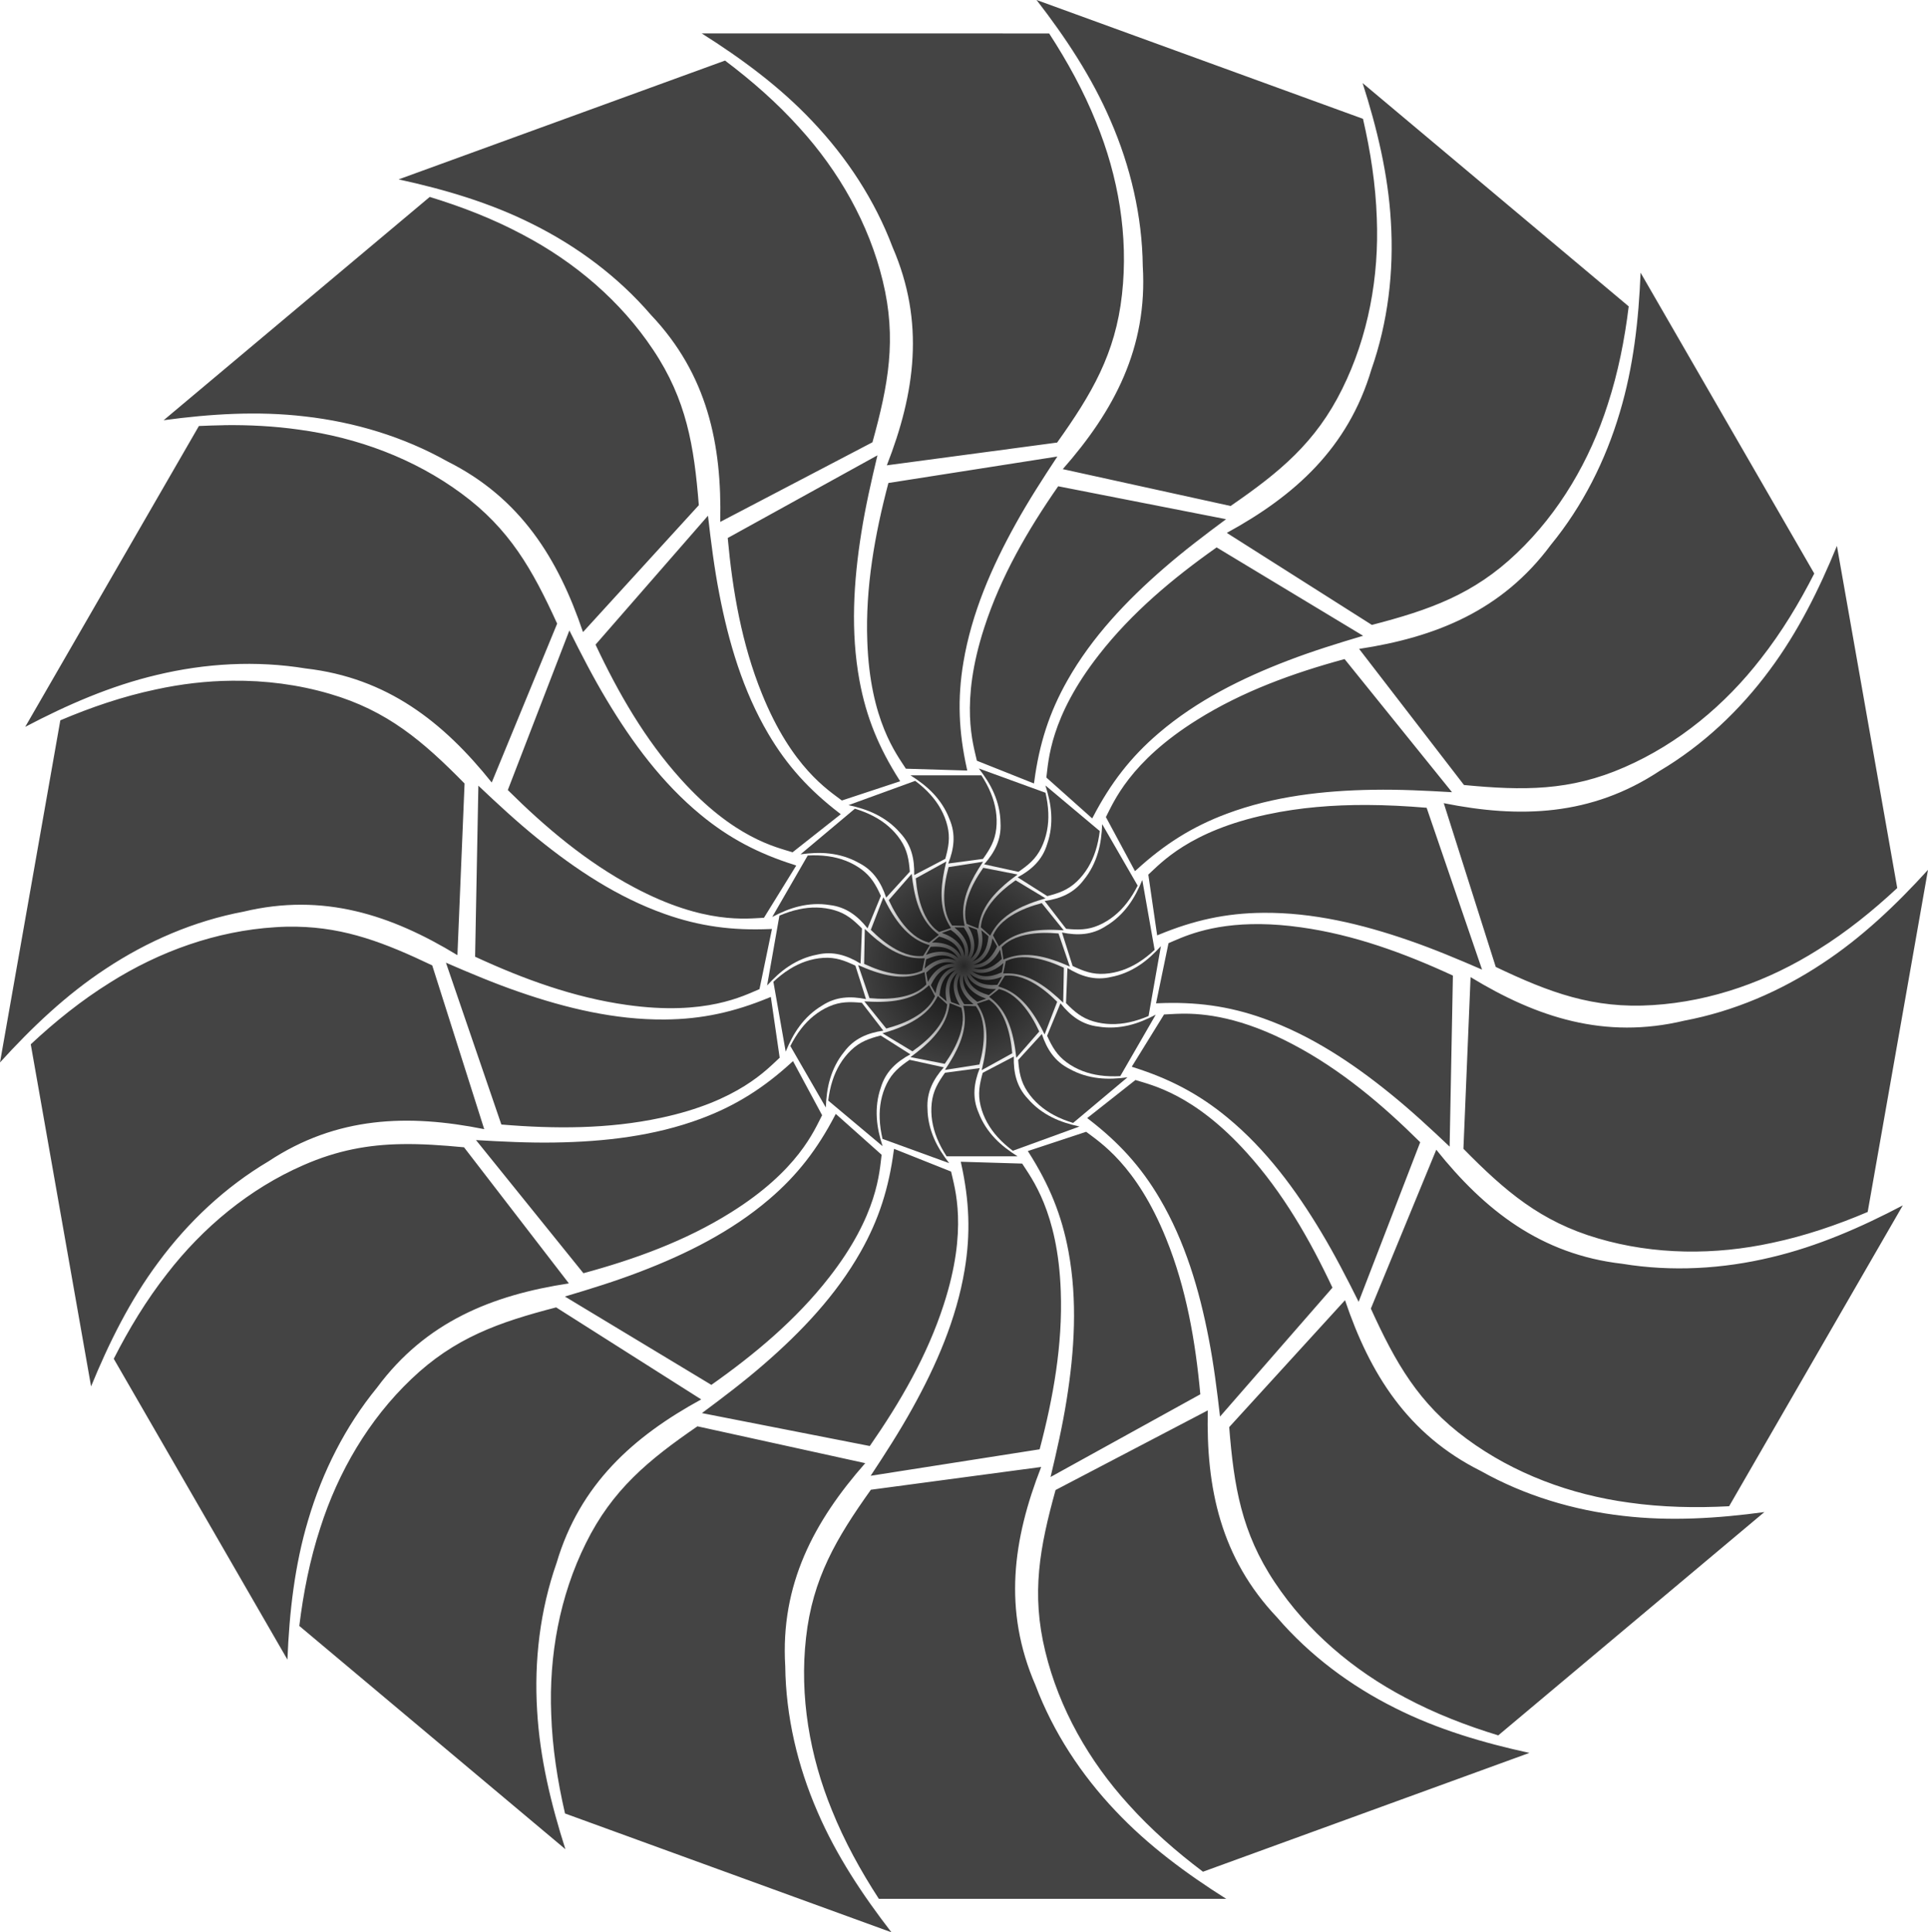 <?xml version="1.0" encoding="UTF-8" standalone="no"?>
<!-- Created with Inkscape (http://www.inkscape.org/) -->

<svg
   width="5267.425"
   height="5278.782"
   viewBox="0 0 1393.673 1396.678"
   version="1.1"
   id="svg6993"
   inkscape:version="1.3.2 (091e20e, 2023-11-25, custom)"
   sodipodi:docname="pattern4.svg"
   xml:space="preserve"
   inkscape:export-filename="pattern4.png"
   inkscape:export-xdpi="96"
   inkscape:export-ydpi="96"
   xmlns:inkscape="http://www.inkscape.org/namespaces/inkscape"
   xmlns:sodipodi="http://sodipodi.sourceforge.net/DTD/sodipodi-0.dtd"
   xmlns:xlink="http://www.w3.org/1999/xlink"
   xmlns="http://www.w3.org/2000/svg"
   xmlns:svg="http://www.w3.org/2000/svg"><sodipodi:namedview
     id="namedview6995"
     pagecolor="#5b5b5b"
     bordercolor="#fffa97"
     borderopacity="0.984"
     inkscape:showpageshadow="2"
     inkscape:pageopacity="0"
     inkscape:pagecheckerboard="0"
     inkscape:deskcolor="#404040"
     inkscape:document-units="mm"
     showgrid="false"
     showguides="true"
     shape-rendering="crispEdges"
     inkscape:clip-to-page="false"
     inkscape:zoom="0.076455433"
     inkscape:cx="1137.9178"
     inkscape:cy="215.812"
     inkscape:window-width="1920"
     inkscape:window-height="1027"
     inkscape:window-x="1912"
     inkscape:window-y="-8"
     inkscape:window-maximized="1"
     inkscape:current-layer="g69" /><defs
     id="defs6990"><linearGradient
       id="linearGradient1"
       inkscape:collect="always"><stop
         style="stop-color:#000000;stop-opacity:0.847;"
         offset="0"
         id="stop1" /><stop
         style="stop-color:#000000;stop-opacity:0;"
         offset="1"
         id="stop2" /></linearGradient><inkscape:path-effect
       effect="spiro"
       id="path-effect12387"
       is_visible="true"
       lpeversion="1" /><inkscape:path-effect
       effect="spiro"
       id="path-effect12329"
       is_visible="true"
       lpeversion="1" /><inkscape:path-effect
       effect="spiro"
       id="path-effect12327"
       is_visible="true"
       lpeversion="1" /><inkscape:path-effect
       effect="spiro"
       id="path-effect12324"
       is_visible="true"
       lpeversion="1" /><inkscape:path-effect
       effect="spiro"
       id="path-effect12323"
       is_visible="true"
       lpeversion="1" /><mask
       maskUnits="userSpaceOnUse"
       id="mask12329"><path
         id="path12329"
         style="opacity:1;fill:#ffffff;fill-opacity:1;stroke:none;stroke-width:0.1;stroke-opacity:1"
         d="M 397.107,-9.786 394.511,1.73 v 4.326 c 0,0.44 -0.045,0.88 -0.117,1.314 -0.036,0.217 -0.07,0.436 -0.065,0.656 0.005,0.22 0.055,0.446 0.182,0.625 0.119,0.168 0.297,0.284 0.462,0.407 0.083,0.061 0.164,0.126 0.235,0.201 0.071,0.075 0.131,0.161 0.167,0.258 0.051,0.136 0.051,0.286 0.038,0.431 -0.013,0.145 -0.039,0.289 -0.038,0.434 0.003,0.327 0.141,0.639 0.314,0.917 0.173,0.278 0.383,0.532 0.551,0.813 0.331,0.554 0.494,1.202 0.865,1.731 0.192,0.274 0.436,0.508 0.624,0.785 0.094,0.139 0.173,0.288 0.22,0.449 0.047,0.161 0.059,0.333 0.021,0.496 -0.036,0.153 -0.116,0.294 -0.146,0.449 -0.015,0.077 -0.017,0.159 0.005,0.234 0.022,0.076 0.072,0.145 0.141,0.182 0.067,0.036 0.147,0.04 0.222,0.027 0.075,-0.013 0.146,-0.041 0.218,-0.065 0.072,-0.024 0.146,-0.046 0.222,-0.045 0.038,4.23e-4 0.076,0.006 0.111,0.02 0.035,0.014 0.068,0.035 0.093,0.063 0.025,0.029 0.042,0.064 0.051,0.101 0.009,0.037 0.011,0.075 0.007,0.113 -0.007,0.076 -0.035,0.148 -0.062,0.219 -0.027,0.071 -0.054,0.144 -0.06,0.22 -0.003,0.038 0,0.076 0.01,0.113 0.01,0.037 0.028,0.072 0.054,0.099 0.026,0.028 0.06,0.047 0.096,0.059 0.036,0.012 0.075,0.016 0.113,0.015 0.076,-0.003 0.149,-0.027 0.22,-0.053 0.071,-0.026 0.143,-0.054 0.218,-0.064 0.038,-0.005 0.076,-0.006 0.114,5.29e-4 0.037,0.006 0.074,0.02 0.105,0.042 0.031,0.022 0.057,0.051 0.076,0.085 0.018,0.033 0.03,0.07 0.036,0.108 0.012,0.076 -8e-5,0.153 -0.02,0.227 -0.02,0.074 -0.047,0.145 -0.068,0.219 -0.02,0.074 -0.034,0.15 -0.025,0.226 0.01,0.086 0.05,0.168 0.107,0.234 0.057,0.066 0.13,0.117 0.209,0.153 0.158,0.072 0.336,0.087 0.51,0.095 0.174,0.008 0.35,0.011 0.516,0.062 0.083,0.026 0.163,0.063 0.232,0.117 0.068,0.054 0.125,0.124 0.158,0.205 0.027,0.067 0.036,0.141 0.037,0.213 0,0.073 -0.006,0.145 -0.013,0.217 -0.015,0.144 -0.024,0.289 -0.024,0.435 v 0.865 3.461 3.461 2.595 c 0,0.289 -0.036,0.579 0,0.865 0.041,0.322 0.201,0.616 0.376,0.89 0.175,0.274 0.368,0.539 0.489,0.841 0.162,0.406 0.182,0.856 0.15,1.292 -0.032,0.436 -0.115,0.867 -0.15,1.303 -0.144,1.793 0.518,3.544 1.198,5.208 0.681,1.665 1.405,3.375 1.397,5.173 0,0.288 -0.022,0.578 0,0.866 0.011,0.145 0.032,0.289 0.04,0.434 0.008,0.145 0.003,0.293 -0.04,0.431 -0.071,0.233 -0.244,0.427 -0.451,0.554 -0.207,0.128 -0.447,0.194 -0.688,0.226 -0.483,0.064 -0.978,-0.004 -1.456,0.084 -0.518,0.096 -0.987,0.37 -1.403,0.693 -0.416,0.324 -0.788,0.699 -1.193,1.037 -0.999,0.834 -2.194,1.432 -3.46,1.731 -2.517,1.063 -4.863,2.529 -6.922,4.326 -0.308,0.269 -0.61,0.546 -0.865,0.865 -0.129,0.161 -0.245,0.332 -0.381,0.488 -0.136,0.155 -0.294,0.296 -0.484,0.377 -0.272,0.116 -0.587,0.098 -0.865,0 -0.148,-0.052 -0.291,-0.126 -0.446,-0.15 -0.078,-0.012 -0.158,-0.01 -0.233,0.013 -0.075,0.024 -0.144,0.07 -0.187,0.136 -0.04,0.062 -0.055,0.136 -0.056,0.209 -0.003,0.073 0.009,0.146 0.02,0.219 0.022,0.145 0.036,0.291 0.036,0.437 v 0.865 0.865 c 0,0.288 -0.016,0.578 0,0.866 0.033,0.578 0.244,1.137 0.551,1.628 0.307,0.491 0.707,0.918 1.138,1.305 0.862,0.774 1.857,1.402 2.637,2.258 0.276,0.302 0.527,0.635 0.865,0.865 0.176,0.12 0.372,0.209 0.541,0.339 0.084,0.065 0.161,0.14 0.22,0.228 0.059,0.089 0.099,0.191 0.105,0.298 0.008,0.15 -0.05,0.294 -0.08,0.441 -0.015,0.073 -0.024,0.149 -0.013,0.223 0.01,0.074 0.04,0.148 0.093,0.201 0.053,0.053 0.126,0.082 0.201,0.092 0.074,0.01 0.15,7.93e-4 0.223,-0.014 0.147,-0.031 0.292,-0.088 0.441,-0.078 0.106,0.007 0.207,0.049 0.295,0.109 0.087,0.06 0.161,0.138 0.225,0.223 0.128,0.169 0.218,0.364 0.346,0.533 0.245,0.327 0.614,0.543 0.865,0.866 0.199,0.256 0.313,0.565 0.427,0.868 0.114,0.303 0.233,0.612 0.438,0.862 0.13,0.158 0.291,0.288 0.446,0.421 0.155,0.133 0.309,0.272 0.42,0.444 0.12,0.186 0.184,0.404 0.209,0.623 0.025,0.22 0.01,0.442 -0.021,0.661 -0.061,0.438 -0.185,0.869 -0.188,1.312 -0.003,0.46 0.127,0.911 0.299,1.337 0.172,0.426 0.387,0.834 0.566,1.258 0.354,0.841 0.562,1.735 0.865,2.596 0.215,0.611 0.48,1.21 0.865,1.73 0.47,0.635 1.11,1.137 1.824,1.474 0.714,0.337 1.5,0.513 2.289,0.546 1.578,0.066 3.137,-0.429 4.539,-1.155 1.858,-0.963 3.548,-2.356 5.598,-2.779 1.025,-0.211 2.131,-0.155 3.063,0.321 0.466,0.238 0.882,0.579 1.188,1.004 0.306,0.424 0.5,0.932 0.533,1.454 0.018,0.288 0,0.577 0,0.865 v 3.461 c 0,0.144 -0.004,0.289 -0.01,0.433 -0.006,0.144 -0.012,0.289 0.01,0.432 0.05,0.322 0.244,0.6 0.433,0.866 0.189,0.265 0.383,0.543 0.433,0.865 0.022,0.143 0.016,0.288 0.01,0.432 -0.006,0.144 -0.01,0.289 -0.01,0.433 v 0.865 c 0,2.904 -0.414,5.783 -0.865,8.652 -0.14,0.889 -0.262,1.796 -0.642,2.611 -0.19,0.408 -0.445,0.789 -0.775,1.095 -0.33,0.306 -0.738,0.534 -1.179,0.62 -0.285,0.056 -0.58,0.053 -0.865,0 -0.564,-0.104 -1.081,-0.398 -1.519,-0.768 -0.439,-0.37 -0.806,-0.816 -1.161,-1.268 -0.355,-0.451 -0.701,-0.911 -1.104,-1.32 -0.403,-0.408 -0.87,-0.766 -1.407,-0.97 -0.53,-0.201 -1.111,-0.247 -1.634,-0.466 -0.261,-0.109 -0.509,-0.265 -0.691,-0.482 -0.182,-0.217 -0.295,-0.501 -0.271,-0.783 0.012,-0.148 0.061,-0.291 0.082,-0.438 0.011,-0.074 0.014,-0.149 0.003,-0.223 -0.011,-0.074 -0.039,-0.146 -0.085,-0.204 -0.049,-0.062 -0.117,-0.106 -0.192,-0.131 -0.074,-0.025 -0.154,-0.031 -0.232,-0.024 -0.156,0.015 -0.302,0.083 -0.442,0.155 -1.145,0.585 -2.117,1.459 -3.236,2.092 -0.559,0.316 -1.16,0.573 -1.793,0.685 -0.633,0.112 -1.302,0.073 -1.892,-0.181 -0.146,-0.062 -0.289,-0.139 -0.445,-0.16 -0.079,-0.011 -0.16,-0.007 -0.235,0.019 -0.075,0.026 -0.143,0.074 -0.185,0.142 -0.038,0.062 -0.053,0.137 -0.055,0.21 -0.003,0.073 0.009,0.146 0.02,0.218 0.022,0.145 0.035,0.291 0.035,0.437 v 0.865 7.787 5.191 0.865 c 0,0.144 -0.004,0.289 -0.01,0.433 -0.006,0.144 -0.013,0.29 0.01,0.432 0.052,0.322 0.255,0.596 0.447,0.859 0.096,0.132 0.192,0.265 0.268,0.409 0.076,0.144 0.134,0.3 0.149,0.463 0.014,0.144 -0.006,0.289 -0.019,0.433 -0.013,0.144 -0.02,0.292 0.019,0.432 0.047,0.17 0.159,0.315 0.284,0.439 0.125,0.124 0.266,0.232 0.391,0.356 0.125,0.124 0.238,0.269 0.286,0.438 0.024,0.085 0.032,0.175 0.017,0.261 -0.015,0.087 -0.053,0.17 -0.113,0.235 -0.053,0.057 -0.122,0.098 -0.196,0.122 -0.074,0.024 -0.153,0.032 -0.23,0.026 -0.155,-0.011 -0.302,-0.074 -0.439,-0.148 -0.541,-0.294 -0.951,-0.775 -1.334,-1.257 -0.383,-0.482 -0.759,-0.982 -1.261,-1.338 -0.526,-0.374 -1.158,-0.567 -1.731,-0.866 -1.099,-0.573 -1.959,-1.532 -2.595,-2.595 -0.108,-0.18 -0.211,-0.365 -0.348,-0.525 -0.137,-0.159 -0.313,-0.294 -0.518,-0.341 -0.141,-0.032 -0.287,-0.023 -0.432,-0.015 -0.144,0.009 -0.289,0.015 -0.434,0.015 h -0.865 c -0.482,0 -0.968,-0.012 -1.44,0.086 -0.236,0.049 -0.467,0.128 -0.672,0.256 -0.204,0.127 -0.381,0.305 -0.484,0.523 -0.122,0.258 -0.133,0.561 -0.059,0.837 0.074,0.276 0.227,0.526 0.418,0.739 0.381,0.425 0.898,0.7 1.371,1.019 1.552,1.045 2.696,2.619 3.461,4.326 0.374,0.834 0.664,1.705 0.865,2.596 0.919,0.32 1.745,0.904 2.353,1.665 0.608,0.76 0.997,1.694 1.107,2.661 0.033,0.287 0.042,0.579 0,0.865 -0.021,0.145 -0.056,0.289 -0.067,0.435 -0.012,0.146 0,0.299 0.067,0.43 0.047,0.092 0.119,0.171 0.199,0.237 0.08,0.066 0.168,0.122 0.255,0.179 0.086,0.057 0.172,0.117 0.246,0.19 0.074,0.073 0.135,0.161 0.165,0.26 0.042,0.139 0.018,0.289 -0.004,0.433 -0.022,0.144 -0.043,0.294 0.004,0.432 0.033,0.099 0.099,0.183 0.176,0.253 0.077,0.07 0.166,0.126 0.254,0.181 0.088,0.056 0.176,0.111 0.254,0.18 0.078,0.069 0.145,0.153 0.181,0.251 0.05,0.136 0.035,0.286 0.022,0.43 -0.013,0.144 -0.022,0.29 -0.022,0.435 v 0.865 c 0,0.577 -0.076,1.158 0,1.73 0.103,0.781 0.567,1.459 0.983,2.128 0.208,0.334 0.409,0.676 0.551,1.043 0.143,0.367 0.227,0.762 0.195,1.155 -0.012,0.145 -0.039,0.289 -0.05,0.435 -0.011,0.145 -0.004,0.295 0.05,0.43 0.076,0.192 0.237,0.335 0.402,0.46 0.164,0.125 0.339,0.241 0.464,0.406 0.181,0.24 0.231,0.556 0.206,0.855 -0.026,0.299 -0.121,0.587 -0.206,0.875 -0.042,0.143 -0.082,0.287 -0.091,0.436 -0.009,0.148 0.014,0.303 0.091,0.429 0.055,0.089 0.134,0.162 0.219,0.223 0.085,0.061 0.177,0.113 0.266,0.168 0.089,0.056 0.175,0.117 0.245,0.195 0.07,0.078 0.123,0.174 0.136,0.278 0.009,0.075 -0.004,0.152 -0.023,0.225 -0.019,0.073 -0.045,0.145 -0.064,0.219 -0.019,0.074 -0.03,0.15 -0.019,0.225 0.011,0.075 0.046,0.149 0.106,0.195 0.059,0.046 0.138,0.06 0.213,0.056 0.075,-0.005 0.147,-0.027 0.219,-0.05 0.071,-0.023 0.143,-0.047 0.218,-0.053 0.075,-0.007 0.154,0.005 0.215,0.048 0.063,0.043 0.102,0.116 0.117,0.191 0.015,0.075 0.007,0.154 -0.01,0.228 -0.034,0.15 -0.106,0.293 -0.107,0.446 0,0.108 0.033,0.214 0.088,0.307 0.055,0.093 0.131,0.172 0.216,0.238 0.169,0.133 0.371,0.218 0.561,0.32 0.954,0.511 1.625,1.518 1.73,2.595 -0.088,0.126 -0.137,0.279 -0.137,0.433 0,0.154 0.049,0.307 0.137,0.433 0.119,0.169 0.301,0.28 0.469,0.401 0.084,0.06 0.166,0.125 0.237,0.201 0.07,0.076 0.129,0.165 0.159,0.264 0.043,0.138 0.031,0.287 0.019,0.431 -0.012,0.144 -0.019,0.289 -0.019,0.434 v 0.865 c 0,0.579 -0.029,1.158 -0.076,1.735 -0.047,0.577 -0.096,1.172 0.076,1.725 0.192,0.617 0.65,1.121 0.866,1.73 0.203,0.573 0.178,1.196 0.225,1.802 0.024,0.303 0.066,0.606 0.163,0.893 0.098,0.288 0.253,0.56 0.477,0.765 0.153,0.14 0.335,0.246 0.498,0.375 0.163,0.129 0.313,0.29 0.367,0.49 0.037,0.14 0.027,0.287 0.016,0.431 -0.01,0.144 -0.016,0.289 -0.016,0.434 v 1.731 c 0,0.148 0.019,0.296 0.05,0.441 0.015,0.073 0.03,0.146 0.027,0.22 0,0.037 -0.007,0.075 -0.019,0.11 -0.012,0.035 -0.032,0.068 -0.058,0.094 -0.026,0.026 -0.059,0.045 -0.094,0.057 -0.035,0.012 -0.072,0.018 -0.109,0.02 -0.074,0.002 -0.148,-0.012 -0.221,-0.027 -0.145,-0.03 -0.293,-0.05 -0.441,-0.05 h -1.731 -8.651 -0.865 c -0.148,0 -0.296,0.018 -0.441,0.047 -0.073,0.015 -0.146,0.028 -0.22,0.026 -0.074,-0.002 -0.15,-0.023 -0.205,-0.073 -0.028,-0.025 -0.049,-0.058 -0.062,-0.093 -0.014,-0.035 -0.021,-0.072 -0.023,-0.11 -0.003,-0.075 0.014,-0.15 0.036,-0.222 0.022,-0.072 0.048,-0.143 0.061,-0.217 0.014,-0.074 0.015,-0.152 -0.012,-0.223 -0.027,-0.072 -0.083,-0.132 -0.149,-0.171 -0.067,-0.039 -0.144,-0.058 -0.221,-0.063 -0.154,-0.01 -0.306,0.035 -0.453,0.081 -0.147,0.046 -0.295,0.095 -0.446,0.121 -0.152,0.027 -0.307,0.032 -0.461,0.032 h -0.865 c -0.148,0 -0.296,-0.019 -0.441,-0.05 -0.073,-0.015 -0.146,-0.03 -0.221,-0.027 -0.037,0.001 -0.074,0.007 -0.109,0.019 -0.035,0.012 -0.068,0.032 -0.094,0.058 -0.026,0.026 -0.045,0.059 -0.058,0.094 -0.012,0.035 -0.018,0.072 -0.019,0.109 -0.003,0.074 0.012,0.148 0.027,0.221 0.03,0.145 0.05,0.293 0.05,0.441 v 5.191 0.865 c 0,0.148 0.019,0.296 0.05,0.441 0.015,0.073 0.03,0.146 0.027,0.221 0,0.037 -0.007,0.074 -0.02,0.109 -0.012,0.035 -0.031,0.068 -0.057,0.094 -0.026,0.026 -0.06,0.045 -0.095,0.058 -0.035,0.012 -0.072,0.018 -0.109,0.019 -0.074,0.002 -0.147,-0.012 -0.22,-0.027 -0.145,-0.03 -0.293,-0.05 -0.442,-0.05 h -2.595 c -1.443,0 -2.891,-0.148 -4.326,0 -1.503,0.155 -2.925,0.734 -4.324,1.305 -1.399,0.571 -2.824,1.146 -4.328,1.291 -0.345,0.033 -0.698,0.044 -1.025,0.161 -0.163,0.058 -0.318,0.144 -0.445,0.263 -0.127,0.119 -0.223,0.272 -0.26,0.441 -0.031,0.141 -0.022,0.288 -0.014,0.432 0.008,0.144 0.014,0.289 0.014,0.433 v 0.865 0.865 c 0,0.865 0,1.731 0,2.596 0,3.18 0,6.438 1.099,9.422 0.549,1.492 1.375,2.897 2.514,4.006 1.139,1.109 2.601,1.912 4.173,2.144 0.584,0.086 1.193,0.098 1.731,0.342 0.269,0.122 0.516,0.303 0.683,0.547 0.167,0.244 0.246,0.553 0.182,0.841 -0.034,0.151 -0.105,0.293 -0.132,0.446 -0.013,0.076 -0.015,0.156 0.005,0.23 0.02,0.075 0.063,0.145 0.127,0.189 0.06,0.042 0.135,0.057 0.209,0.059 0.073,0.002 0.146,-0.009 0.219,-0.021 0.145,-0.024 0.291,-0.038 0.438,-0.038 h 0.865 c 0.148,0 0.296,-0.019 0.441,-0.049 0.073,-0.015 0.146,-0.029 0.22,-0.026 0.037,0.001 0.074,0.007 0.109,0.019 0.035,0.012 0.068,0.031 0.095,0.056 0.027,0.026 0.047,0.059 0.06,0.094 0.013,0.035 0.019,0.073 0.02,0.111 0,0.075 -0.019,0.149 -0.042,0.221 -0.023,0.072 -0.049,0.143 -0.061,0.218 -0.012,0.074 -0.009,0.153 0.024,0.221 0.035,0.072 0.103,0.125 0.178,0.152 0.075,0.027 0.158,0.029 0.237,0.016 0.158,-0.026 0.3,-0.109 0.45,-0.168 0.344,-0.136 0.745,-0.138 1.08,0.02 0.167,0.079 0.317,0.196 0.431,0.342 0.114,0.146 0.191,0.32 0.22,0.503 0.022,0.143 0.016,0.288 0.01,0.432 -0.006,0.144 -0.01,0.289 -0.01,0.433 v 0.865 1.731 c 0,0.433 -0.013,0.866 -0.036,1.299 -0.022,0.433 -0.046,0.87 0.036,1.296 0.086,0.45 0.289,0.868 0.476,1.286 0.187,0.418 0.363,0.853 0.389,1.31 0.025,0.44 -0.091,0.873 -0.154,1.309 -0.032,0.218 -0.05,0.439 -0.032,0.658 0.018,0.219 0.075,0.438 0.186,0.628 0.103,0.177 0.251,0.324 0.405,0.459 0.154,0.135 0.316,0.261 0.46,0.406 0.329,0.332 0.55,0.761 0.682,1.21 0.131,0.449 0.176,0.919 0.184,1.386 0.005,0.288 0,0.577 0,0.865 v 0.865 2.596 7.787 c 0,0.149 0.02,0.297 0.052,0.442 0.016,0.073 0.032,0.146 0.029,0.221 0,0.037 -0.008,0.075 -0.021,0.11 -0.013,0.035 -0.033,0.067 -0.06,0.092 -0.028,0.026 -0.064,0.043 -0.101,0.052 -0.037,0.009 -0.076,0.011 -0.114,0.007 -0.076,-0.008 -0.148,-0.037 -0.219,-0.065 -0.071,-0.028 -0.144,-0.056 -0.22,-0.061 -0.038,-0.003 -0.076,-7.9e-4 -0.113,0.01 -0.037,0.011 -0.072,0.03 -0.099,0.057 -0.027,0.027 -0.046,0.061 -0.056,0.098 -0.011,0.037 -0.013,0.076 -0.01,0.114 0.006,0.076 0.034,0.149 0.062,0.22 0.028,0.071 0.057,0.143 0.065,0.219 0.004,0.038 0.003,0.077 -0.007,0.114 -0.009,0.037 -0.027,0.072 -0.053,0.101 -0.025,0.028 -0.057,0.048 -0.092,0.061 -0.035,0.013 -0.072,0.019 -0.11,0.02 -0.074,0.003 -0.148,-0.012 -0.221,-0.028 -0.145,-0.032 -0.293,-0.053 -0.442,-0.053 h -2.595 c -0.145,0 -0.289,-0.006 -0.434,-0.016 -0.144,-0.01 -0.291,-0.02 -0.432,0.016 -0.202,0.052 -0.368,0.197 -0.499,0.359 -0.131,0.162 -0.236,0.344 -0.367,0.506 -0.26,0.321 -0.613,0.549 -0.941,0.799 -0.328,0.251 -0.646,0.544 -0.79,0.931 -0.121,0.328 -0.105,0.69 -0.188,1.029 -0.042,0.17 -0.111,0.336 -0.225,0.468 -0.114,0.132 -0.278,0.227 -0.452,0.234 -0.15,0.005 -0.295,-0.053 -0.442,-0.084 -0.074,-0.015 -0.149,-0.023 -0.224,-0.012 -0.074,0.011 -0.147,0.042 -0.199,0.096 -0.052,0.054 -0.08,0.127 -0.089,0.202 -0.009,0.074 -5e-5,0.15 0.016,0.223 0.031,0.146 0.088,0.292 0.074,0.441 -0.01,0.105 -0.055,0.205 -0.117,0.289 -0.063,0.085 -0.142,0.155 -0.227,0.218 -0.17,0.124 -0.364,0.217 -0.521,0.358 -0.153,0.139 -0.263,0.317 -0.39,0.481 -0.126,0.164 -0.279,0.32 -0.475,0.384 -0.138,0.045 -0.287,0.04 -0.431,0.026 -0.144,-0.014 -0.289,-0.037 -0.434,-0.026 -0.163,0.011 -0.32,0.064 -0.466,0.137 -0.146,0.073 -0.281,0.165 -0.413,0.26 -0.265,0.189 -0.533,0.394 -0.851,0.468 -0.282,0.066 -0.576,0.023 -0.865,0 -1.773,-0.142 -3.527,0.495 -5.074,1.374 -1.546,0.879 -2.941,2 -4.443,2.952 -0.52,0.329 -1.058,0.641 -1.645,0.825 -0.587,0.184 -1.232,0.235 -1.815,0.04 -0.146,-0.049 -0.289,-0.113 -0.442,-0.132 -0.076,-0.01 -0.155,-0.008 -0.229,0.013 -0.074,0.021 -0.144,0.061 -0.194,0.119 -0.048,0.057 -0.077,0.129 -0.088,0.203 -0.011,0.074 -0.007,0.149 0.005,0.223 0.023,0.147 0.075,0.291 0.083,0.44 0.012,0.213 -0.067,0.425 -0.191,0.599 -0.124,0.174 -0.292,0.313 -0.47,0.43 -0.357,0.236 -0.767,0.399 -1.07,0.701 -0.23,0.229 -0.383,0.524 -0.506,0.825 -0.123,0.301 -0.22,0.612 -0.359,0.905 -0.276,0.585 -0.717,1.101 -0.865,1.731 -0.08,0.34 -0.07,0.699 -0.167,1.035 -0.049,0.168 -0.125,0.33 -0.243,0.459 -0.118,0.129 -0.28,0.222 -0.454,0.237 -0.147,0.012 -0.292,-0.031 -0.437,-0.055 -0.073,-0.012 -0.147,-0.02 -0.22,-0.013 -0.073,0.006 -0.147,0.027 -0.208,0.069 -0.066,0.045 -0.116,0.112 -0.145,0.187 -0.029,0.075 -0.037,0.156 -0.029,0.236 0.015,0.159 0.09,0.306 0.174,0.442 0.45,0.727 1.188,1.233 1.959,1.604 0.771,0.371 1.592,0.629 2.367,0.992 0.71,0.332 1.377,0.749 2.081,1.094 0.704,0.345 1.461,0.619 2.244,0.636 0.499,0.011 1.002,-0.083 1.496,-0.008 0.247,0.037 0.49,0.119 0.692,0.266 0.202,0.147 0.36,0.362 0.408,0.607 0.028,0.142 0.018,0.288 0.007,0.433 -0.012,0.144 -0.025,0.29 -0.007,0.433 0.035,0.269 0.183,0.512 0.367,0.712 0.184,0.2 0.403,0.362 0.614,0.532 0.212,0.17 0.419,0.352 0.568,0.579 0.074,0.113 0.133,0.238 0.167,0.369 0.034,0.131 0.041,0.27 0.014,0.403 -0.031,0.153 -0.105,0.294 -0.133,0.447 -0.014,0.076 -0.017,0.156 0.003,0.231 0.02,0.075 0.065,0.145 0.13,0.187 0.063,0.04 0.141,0.051 0.215,0.046 0.074,-0.006 0.147,-0.027 0.218,-0.048 0.071,-0.021 0.144,-0.042 0.218,-0.047 0.074,-0.005 0.152,0.008 0.214,0.049 0.065,0.043 0.107,0.114 0.126,0.189 0.019,0.075 0.015,0.155 0,0.23 -0.03,0.152 -0.102,0.293 -0.126,0.446 -0.034,0.214 0.033,0.436 0.152,0.616 0.12,0.18 0.289,0.323 0.471,0.44 0.364,0.235 0.787,0.382 1.106,0.674 0.151,0.138 0.274,0.304 0.406,0.461 0.132,0.157 0.278,0.308 0.459,0.404 0.155,0.081 0.329,0.118 0.502,0.141 0.173,0.024 0.348,0.035 0.519,0.07 0.171,0.035 0.341,0.095 0.476,0.205 0.068,0.055 0.126,0.122 0.168,0.199 0.042,0.077 0.065,0.163 0.065,0.251 0,0.154 -0.074,0.297 -0.11,0.447 -0.018,0.075 -0.027,0.153 -0.011,0.229 0.015,0.075 0.056,0.148 0.121,0.189 0.064,0.041 0.145,0.048 0.22,0.037 0.075,-0.011 0.146,-0.039 0.218,-0.065 0.071,-0.025 0.145,-0.049 0.221,-0.05 0.038,0 0.076,0.004 0.112,0.017 0.036,0.013 0.069,0.033 0.095,0.061 0.026,0.028 0.043,0.063 0.053,0.1 0.01,0.037 0.012,0.075 0.008,0.113 -0.007,0.076 -0.034,0.148 -0.061,0.22 -0.027,0.071 -0.055,0.143 -0.061,0.219 -0.003,0.038 -0.003,0.077 0.008,0.114 0.01,0.037 0.028,0.072 0.054,0.1 0.025,0.027 0.058,0.047 0.092,0.06 0.035,0.013 0.072,0.019 0.11,0.021 0.074,0.003 0.148,-0.013 0.221,-0.029 0.145,-0.032 0.293,-0.052 0.442,-0.052 h 1.73 6.922 3.46 c 0.288,0 0.577,0 0.865,0 1.463,0.007 2.927,0.113 4.389,0.054 1.462,-0.059 2.941,-0.29 4.262,-0.919 0.143,-0.068 0.287,-0.141 0.444,-0.16 0.079,-0.009 0.16,-0.005 0.235,0.021 0.075,0.026 0.143,0.073 0.187,0.139 0.041,0.061 0.06,0.136 0.064,0.209 0.003,0.074 -0.008,0.147 -0.022,0.219 -0.015,0.072 -0.032,0.144 -0.043,0.217 -0.011,0.073 -0.014,0.148 0.003,0.22 0.022,0.102 0.08,0.193 0.151,0.269 0.072,0.075 0.158,0.136 0.245,0.193 0.087,0.057 0.177,0.11 0.259,0.174 0.082,0.064 0.158,0.139 0.209,0.23 0.072,0.129 0.09,0.282 0.08,0.429 -0.01,0.147 -0.048,0.291 -0.08,0.436 -0.129,0.57 -0.186,1.176 0,1.73 0.103,0.307 0.276,0.584 0.444,0.86 0.168,0.276 0.334,0.559 0.421,0.871 0.079,0.282 0.089,0.586 0,0.865 -0.048,0.15 -0.123,0.291 -0.148,0.447 -0.013,0.077 -0.012,0.158 0.011,0.233 0.023,0.075 0.071,0.144 0.137,0.186 0.063,0.039 0.14,0.051 0.214,0.048 0.074,-0.004 0.146,-0.023 0.218,-0.042 0.072,-0.019 0.144,-0.039 0.218,-0.044 0.074,-0.006 0.151,0.003 0.216,0.039 0.07,0.038 0.122,0.106 0.15,0.181 0.028,0.075 0.032,0.158 0.021,0.237 -0.022,0.159 -0.103,0.302 -0.171,0.447 -0.382,0.823 -0.36,1.786 -0.139,2.665 0.221,0.88 0.629,1.7 1.004,2.525 2.157,4.745 3.343,9.929 3.461,15.14 H 521.256 V -9.786 Z M -27.872,-5.812 V 291.867 H 118.436 c -1.686,-1.808 -2.592,-4.321 -2.447,-6.789 0.012,-0.204 0.031,-0.409 0,-0.611 -0.035,-0.227 -0.13,-0.441 -0.245,-0.64 -0.114,-0.199 -0.248,-0.387 -0.367,-0.583 -0.441,-0.731 -0.668,-1.595 -0.612,-2.447 0.013,-0.204 0.043,-0.412 0,-0.612 -0.039,-0.184 -0.137,-0.351 -0.256,-0.497 -0.119,-0.146 -0.259,-0.272 -0.396,-0.401 -0.137,-0.129 -0.272,-0.261 -0.379,-0.416 -0.107,-0.155 -0.184,-0.334 -0.193,-0.522 -0.005,-0.102 0.011,-0.204 0.02,-0.306 0.009,-0.102 0.011,-0.208 -0.02,-0.305 -0.044,-0.14 -0.15,-0.251 -0.264,-0.343 -0.115,-0.091 -0.241,-0.168 -0.348,-0.269 -0.137,-0.129 -0.237,-0.294 -0.316,-0.465 -0.079,-0.171 -0.14,-0.35 -0.209,-0.526 -0.069,-0.175 -0.148,-0.349 -0.26,-0.5 -0.112,-0.151 -0.261,-0.281 -0.438,-0.345 -0.195,-0.071 -0.413,-0.059 -0.612,0 -0.104,0.03 -0.205,0.073 -0.312,0.087 -0.054,0.007 -0.108,0.006 -0.161,-0.007 -0.052,-0.013 -0.102,-0.04 -0.139,-0.08 -0.036,-0.039 -0.059,-0.089 -0.069,-0.142 -0.01,-0.052 -0.009,-0.106 -0.002,-0.159 0.015,-0.105 0.054,-0.207 0.07,-0.312 0.026,-0.162 -0.002,-0.329 -0.056,-0.484 -0.054,-0.155 -0.134,-0.299 -0.216,-0.441 -0.082,-0.142 -0.167,-0.283 -0.232,-0.434 -0.065,-0.151 -0.11,-0.312 -0.108,-0.476 10e-4,-0.103 0.021,-0.205 0.031,-0.307 0.01,-0.103 0.008,-0.209 -0.031,-0.304 -0.028,-0.068 -0.073,-0.127 -0.125,-0.178 -0.052,-0.051 -0.112,-0.094 -0.172,-0.136 -0.119,-0.084 -0.245,-0.17 -0.315,-0.298 -0.05,-0.091 -0.067,-0.197 -0.065,-0.301 0.002,-0.104 0.024,-0.207 0.046,-0.309 0.023,-0.102 0.046,-0.203 0.055,-0.306 0.009,-0.104 0.001,-0.21 -0.037,-0.307 -0.054,-0.135 -0.164,-0.24 -0.278,-0.331 -0.114,-0.09 -0.237,-0.171 -0.333,-0.281 -0.151,-0.173 -0.221,-0.401 -0.292,-0.62 -0.071,-0.219 -0.153,-0.445 -0.319,-0.604 -0.108,-0.102 -0.244,-0.169 -0.364,-0.257 -0.06,-0.044 -0.117,-0.093 -0.162,-0.152 -0.045,-0.059 -0.078,-0.129 -0.086,-0.203 -0.012,-0.104 0.023,-0.207 0.044,-0.31 0.01,-0.051 0.018,-0.104 0.012,-0.157 -0.005,-0.052 -0.023,-0.105 -0.056,-0.145 -0.035,-0.042 -0.085,-0.069 -0.137,-0.081 -0.053,-0.012 -0.108,-0.011 -0.161,-0.003 -0.107,0.017 -0.207,0.062 -0.313,0.083 -0.116,0.023 -0.238,0.016 -0.352,-0.014 -0.115,-0.029 -0.224,-0.081 -0.325,-0.143 -0.202,-0.125 -0.371,-0.294 -0.546,-0.454 -0.545,-0.497 -1.167,-0.912 -1.836,-1.224 0.07,-0.014 0.135,-0.053 0.18,-0.109 0.045,-0.055 0.07,-0.126 0.07,-0.197 0,-0.071 -0.025,-0.142 -0.07,-0.197 -0.045,-0.055 -0.11,-0.094 -0.18,-0.109 -0.051,-0.01 -0.104,-0.007 -0.156,0 -0.052,0.008 -0.102,0.021 -0.153,0.031 -0.051,0.01 -0.103,0.018 -0.156,0.015 -0.052,-0.003 -0.104,-0.017 -0.147,-0.046 -0.045,-0.032 -0.078,-0.08 -0.095,-0.133 -0.017,-0.053 -0.019,-0.11 -0.012,-0.165 0.014,-0.11 0.065,-0.212 0.107,-0.314 0.264,-0.638 0.207,-1.399 -0.148,-1.991 -0.355,-0.592 -1,-1 -1.687,-1.068 0.056,-0.029 0.103,-0.073 0.136,-0.127 0.033,-0.054 0.051,-0.117 0.051,-0.179 0,-0.063 -0.018,-0.125 -0.051,-0.179 -0.033,-0.054 -0.08,-0.098 -0.136,-0.127 -0.053,-0.028 -0.114,-0.041 -0.174,-0.041 -0.06,-2.6e-4 -0.12,0.012 -0.177,0.033 -0.113,0.042 -0.21,0.117 -0.298,0.199 -0.088,0.082 -0.169,0.171 -0.261,0.249 -0.092,0.078 -0.196,0.145 -0.314,0.172 -0.1,0.023 -0.203,0.017 -0.305,0.01 -0.102,-0.006 -0.204,-0.01 -0.306,-0.01 H 98.86 96.413 c -0.103,0 -0.205,-0.006 -0.307,-0.015 -0.102,-0.01 -0.208,-0.019 -0.305,0.015 -0.069,0.025 -0.128,0.072 -0.177,0.127 -0.049,0.055 -0.089,0.117 -0.129,0.179 -0.039,0.062 -0.079,0.125 -0.128,0.179 -0.049,0.055 -0.108,0.102 -0.177,0.127 -0.096,0.035 -0.203,0.025 -0.305,0.015 -0.102,-0.01 -0.204,-0.015 -0.307,-0.015 h -2.447 c -0.103,0 -0.206,0.009 -0.309,0.024 -0.051,0.007 -0.103,0.015 -0.155,0.013 -0.052,-10e-4 -0.104,-0.011 -0.148,-0.037 -0.049,-0.029 -0.086,-0.076 -0.105,-0.129 -0.02,-0.053 -0.024,-0.111 -0.017,-0.167 0.014,-0.112 0.069,-0.215 0.122,-0.315 0.304,-0.574 0.562,-1.187 0.611,-1.835 0.031,-0.407 0,-0.816 0,-1.224 v -2.447 -6.117 -4.282 c 0,-0.39 0.012,-0.782 0.089,-1.164 0.077,-0.382 0.215,-0.749 0.347,-1.116 0.132,-0.367 0.258,-0.75 0.226,-1.139 -0.016,-0.194 -0.074,-0.388 -0.187,-0.547 -0.113,-0.159 -0.283,-0.282 -0.475,-0.316 -0.101,-0.018 -0.203,-0.013 -0.305,-0.008 -0.102,0.005 -0.204,0.008 -0.306,0.008 h -6.118 c -0.102,0 -0.205,-0.006 -0.307,-0.015 -0.102,-0.009 -0.207,-0.018 -0.304,0.015 -0.069,0.023 -0.13,0.067 -0.182,0.118 -0.052,0.051 -0.097,0.108 -0.142,0.165 -0.089,0.115 -0.184,0.226 -0.287,0.329 l -0.612,0.612 c -0.204,0.204 -0.398,0.418 -0.612,0.612 -0.546,0.494 -1.239,0.791 -1.835,1.223 -0.702,0.509 -1.255,1.192 -1.836,1.836 -0.387,0.428 -0.79,0.842 -1.223,1.223 -0.287,0.252 -0.588,0.491 -0.827,0.789 -0.239,0.297 -0.414,0.666 -0.396,1.047 0.008,0.166 0.051,0.329 0.084,0.492 0.033,0.163 0.056,0.333 0.021,0.496 -0.017,0.082 -0.049,0.16 -0.098,0.228 -0.049,0.068 -0.115,0.123 -0.192,0.155 -0.077,0.032 -0.165,0.038 -0.244,0.012 -0.079,-0.025 -0.149,-0.084 -0.183,-0.16 -0.021,-0.047 -0.029,-0.098 -0.029,-0.15 -7.94e-4,-0.051 0.005,-0.103 0.011,-0.154 0.012,-0.102 0.019,-0.205 0.019,-0.307 v -0.612 -5.506 -1.835 c 0,-0.102 0.006,-0.205 0.015,-0.307 0.009,-0.102 0.018,-0.208 -0.015,-0.305 -0.024,-0.069 -0.069,-0.13 -0.122,-0.18 -0.053,-0.051 -0.114,-0.092 -0.175,-0.133 -0.061,-0.041 -0.123,-0.08 -0.179,-0.128 -0.056,-0.048 -0.105,-0.104 -0.136,-0.171 -0.044,-0.094 -0.048,-0.201 -0.038,-0.304 0.01,-0.103 0.032,-0.205 0.038,-0.308 0.014,-0.232 -0.054,-0.463 -0.161,-0.67 -0.107,-0.207 -0.251,-0.392 -0.398,-0.573 -0.147,-0.18 -0.298,-0.358 -0.422,-0.556 -0.123,-0.197 -0.219,-0.417 -0.242,-0.649 -0.021,-0.203 0,-0.408 0,-0.612 v -0.611 c 0,-0.105 0.014,-0.21 0.037,-0.313 0.011,-0.051 0.023,-0.103 0.021,-0.156 -0.001,-0.026 -0.005,-0.053 -0.014,-0.077 -0.009,-0.025 -0.023,-0.047 -0.043,-0.065 -0.02,-0.018 -0.045,-0.031 -0.071,-0.037 -0.026,-0.007 -0.054,-0.008 -0.081,-0.005 -0.054,0.006 -0.105,0.026 -0.155,0.046 -0.05,0.02 -0.101,0.039 -0.155,0.043 -0.027,0.002 -0.055,2.6e-4 -0.081,-0.007 -0.026,-0.008 -0.05,-0.021 -0.069,-0.04 -0.019,-0.019 -0.032,-0.044 -0.04,-0.07 -0.007,-0.026 -0.009,-0.053 -0.007,-0.08 0.004,-0.054 0.024,-0.105 0.044,-0.156 0.02,-0.05 0.04,-0.101 0.045,-0.155 0.003,-0.027 0.002,-0.054 -0.005,-0.081 -0.007,-0.026 -0.019,-0.051 -0.037,-0.071 -0.018,-0.02 -0.042,-0.034 -0.067,-0.043 -0.025,-0.009 -0.053,-0.012 -0.08,-0.011 -0.054,0.002 -0.106,0.019 -0.156,0.037 -0.05,0.018 -0.101,0.038 -0.154,0.046 -0.027,0.004 -0.054,0.004 -0.081,0 -0.027,-0.004 -0.052,-0.014 -0.074,-0.029 -0.022,-0.015 -0.041,-0.036 -0.054,-0.06 -0.013,-0.024 -0.022,-0.05 -0.026,-0.076 -0.008,-0.053 8.2e-5,-0.108 0.014,-0.16 0.014,-0.052 0.034,-0.103 0.048,-0.155 0.015,-0.052 0.024,-0.107 0.018,-0.16 -0.007,-0.061 -0.035,-0.119 -0.075,-0.165 -0.04,-0.047 -0.091,-0.083 -0.147,-0.109 -0.112,-0.051 -0.238,-0.062 -0.361,-0.067 -0.123,-0.006 -0.248,-0.007 -0.365,-0.043 -0.059,-0.018 -0.115,-0.045 -0.163,-0.083 -0.048,-0.038 -0.089,-0.088 -0.112,-0.145 -0.019,-0.048 -0.026,-0.1 -0.026,-0.151 -7.94e-4,-0.051 0.004,-0.102 0.009,-0.153 0.01,-0.102 0.017,-0.205 0.017,-0.307 v -0.611 c 0,-0.102 -0.003,-0.204 -0.009,-0.306 -0.006,-0.102 -0.013,-0.206 0.009,-0.305 0.032,-0.145 0.124,-0.272 0.235,-0.371 0.111,-0.099 0.242,-0.173 0.372,-0.245 0.13,-0.073 0.261,-0.145 0.374,-0.242 0.113,-0.097 0.207,-0.221 0.243,-0.365 0.025,-0.099 0.022,-0.203 0.013,-0.305 -0.008,-0.102 -0.021,-0.204 -0.013,-0.306 0.017,-0.23 0.133,-0.439 0.26,-0.631 0.127,-0.192 0.27,-0.377 0.351,-0.592 0.073,-0.193 0.093,-0.404 0.084,-0.61 -0.009,-0.206 -0.046,-0.41 -0.084,-0.613 -0.038,-0.203 -0.078,-0.407 -0.088,-0.614 -0.01,-0.207 0.01,-0.418 0.088,-0.61 0.11,-0.27 0.325,-0.482 0.552,-0.665 0.227,-0.183 0.471,-0.346 0.671,-0.558 0.298,-0.315 0.483,-0.727 0.571,-1.151 0.088,-0.425 0.084,-0.864 0.041,-1.296 -0.036,-0.354 -0.098,-0.712 -0.032,-1.061 0.033,-0.175 0.099,-0.345 0.208,-0.486 0.109,-0.14 0.262,-0.249 0.436,-0.288 0.2,-0.045 0.407,0.004 0.612,0 0.103,-0.002 0.204,-0.017 0.306,-0.024 0.102,-0.007 0.207,-0.006 0.305,0.024 0.141,0.043 0.259,0.141 0.355,0.253 0.096,0.112 0.172,0.239 0.257,0.359 0.168,0.236 0.373,0.447 0.611,0.612 0.304,0.21 0.653,0.345 0.973,0.531 0.32,0.186 0.601,0.43 0.862,0.692 l 1.223,1.224 c 0.207,0.207 0.394,0.434 0.567,0.671 0.086,0.118 0.174,0.237 0.28,0.338 0.106,0.101 0.233,0.186 0.377,0.215 0.1,0.021 0.203,0.014 0.305,0.009 0.102,-0.006 0.204,-0.009 0.306,-0.009 h 0.612 c 0.204,0 0.408,0.005 0.612,0 0.846,-0.021 1.67,-0.277 2.447,-0.612 1.358,-0.585 2.608,-1.419 3.671,-2.447 1.326,-0.819 2.775,-1.44 4.282,-1.835 0.537,-0.141 1.082,-0.254 1.608,-0.43 0.526,-0.176 1.039,-0.421 1.451,-0.794 0.429,-0.388 0.74,-0.906 1.223,-1.223 0.382,-0.25 0.845,-0.356 1.224,-0.612 0.195,-0.132 0.364,-0.301 0.559,-0.432 0.098,-0.066 0.203,-0.122 0.315,-0.156 0.113,-0.034 0.234,-0.046 0.349,-0.024 0.107,0.021 0.207,0.071 0.315,0.09 0.054,0.01 0.11,0.011 0.163,-0.002 0.053,-0.014 0.103,-0.043 0.134,-0.088 0.03,-0.043 0.041,-0.095 0.042,-0.147 10e-4,-0.052 -0.007,-0.104 -0.015,-0.155 -0.017,-0.102 -0.027,-0.206 -0.027,-0.31 v -1.223 -5.506 -1.224 c 0,-0.105 0.014,-0.209 0.035,-0.312 0.011,-0.051 0.021,-0.104 0.02,-0.156 -8e-4,-0.026 -0.005,-0.053 -0.014,-0.077 -0.009,-0.025 -0.022,-0.048 -0.041,-0.066 -0.018,-0.019 -0.041,-0.032 -0.066,-0.041 -0.025,-0.009 -0.051,-0.013 -0.077,-0.014 -0.052,-0.002 -0.104,0.009 -0.156,0.02 -0.103,0.022 -0.207,0.035 -0.312,0.035 h -0.612 -1.224 c -0.103,0 -0.205,-0.006 -0.307,-0.015 -0.102,-0.01 -0.208,-0.019 -0.305,0.015 -0.069,0.025 -0.128,0.073 -0.177,0.128 -0.049,0.055 -0.088,0.118 -0.128,0.18 -0.039,0.062 -0.079,0.125 -0.128,0.179 -0.049,0.054 -0.11,0.101 -0.179,0.125 -0.097,0.033 -0.204,0.019 -0.305,0.003 -0.102,-0.016 -0.207,-0.032 -0.306,-0.003 -0.07,0.021 -0.133,0.065 -0.184,0.116 -0.052,0.052 -0.095,0.112 -0.135,0.173 -0.041,0.061 -0.08,0.123 -0.127,0.18 -0.047,0.057 -0.101,0.108 -0.165,0.143 -0.11,0.059 -0.247,0.063 -0.363,0.018 -0.116,-0.045 -0.213,-0.137 -0.27,-0.248 -0.058,-0.111 -0.078,-0.24 -0.065,-0.364 0.013,-0.124 0.058,-0.244 0.122,-0.351 0.13,-0.214 0.334,-0.371 0.547,-0.502 0.213,-0.131 0.439,-0.241 0.641,-0.388 0.541,-0.394 0.866,-1.028 1.025,-1.677 0.159,-0.65 0.171,-1.325 0.198,-1.993 0.008,-0.204 0.018,-0.409 0,-0.612 -0.009,-0.102 -0.025,-0.204 -0.031,-0.307 -0.006,-0.103 -0.001,-0.207 0.031,-0.305 0.046,-0.139 0.145,-0.256 0.257,-0.351 0.112,-0.095 0.237,-0.173 0.355,-0.26 0.528,-0.391 0.889,-0.961 1.234,-1.52 0.345,-0.559 0.696,-1.133 1.213,-1.539 0.232,-0.183 0.493,-0.327 0.724,-0.512 0.115,-0.092 0.223,-0.195 0.312,-0.314 0.088,-0.119 0.156,-0.254 0.188,-0.398 0.044,-0.2 0.017,-0.408 0,-0.612 -0.017,-0.204 -0.023,-0.409 0,-0.612 0.063,-0.549 0.336,-1.049 0.606,-1.531 0.27,-0.482 0.547,-0.979 0.618,-1.528 0.026,-0.203 0.024,-0.409 0,-0.612 -0.012,-0.102 -0.029,-0.204 -0.035,-0.307 -0.006,-0.103 8e-4,-0.208 0.035,-0.305 0.048,-0.138 0.149,-0.252 0.261,-0.347 0.112,-0.095 0.237,-0.173 0.351,-0.265 0.257,-0.207 0.458,-0.479 0.605,-0.775 0.147,-0.296 0.243,-0.615 0.31,-0.938 0.135,-0.647 0.161,-1.313 0.309,-1.957 0.245,-1.072 0.813,-2.039 1.224,-3.059 0.241,-0.598 0.429,-1.216 0.612,-1.835 0.183,-0.619 0.361,-1.241 0.611,-1.836 0.746,-1.776 2.088,-3.23 3.059,-4.894 0.46,-0.788 0.836,-1.621 1.223,-2.447 1.356,-2.89 2.861,-5.707 4.282,-8.565 0.289,-0.582 0.581,-1.186 0.612,-1.835 0.01,-0.204 0,-0.408 0,-0.612 v -1.224 c 0,-0.204 0.025,-0.409 0,-0.612 -0.029,-0.228 -0.145,-0.441 -0.312,-0.599 -0.167,-0.158 -0.382,-0.261 -0.608,-0.305 -0.225,-0.044 -0.46,-0.031 -0.683,0.024 -0.223,0.056 -0.434,0.153 -0.629,0.275 -0.39,0.243 -0.711,0.58 -1.027,0.913 -0.316,0.333 -0.636,0.67 -1.024,0.916 -0.548,0.348 -1.197,0.492 -1.835,0.612 -1.617,0.303 -3.255,0.483 -4.894,0.612 -1.043,0.082 -2.119,0.151 -3.059,0.611 -0.101,0.05 -0.203,0.105 -0.315,0.119 -0.056,0.007 -0.113,0.004 -0.166,-0.015 -0.053,-0.019 -0.101,-0.055 -0.13,-0.103 -0.027,-0.044 -0.037,-0.097 -0.038,-0.148 -10e-4,-0.052 0.006,-0.103 0.013,-0.155 0.015,-0.102 0.024,-0.205 0.024,-0.309 v -3.059 c 0,-0.103 0.009,-0.206 0.023,-0.309 0.007,-0.051 0.013,-0.103 0.012,-0.155 -10e-4,-0.052 -0.01,-0.104 -0.035,-0.149 -0.026,-0.047 -0.068,-0.085 -0.116,-0.109 -0.048,-0.024 -0.102,-0.035 -0.156,-0.038 -0.107,-0.006 -0.213,0.022 -0.317,0.051 -0.103,0.029 -0.207,0.059 -0.313,0.076 -0.106,0.017 -0.214,0.02 -0.322,0.02 h -1.835 -0.612 c -0.102,0 -0.204,0.003 -0.306,0.009 -0.102,0.005 -0.205,0.011 -0.305,-0.009 -0.146,-0.029 -0.278,-0.114 -0.371,-0.229 -0.093,-0.115 -0.148,-0.26 -0.163,-0.408 -0.015,-0.148 0.009,-0.298 0.062,-0.437 0.053,-0.139 0.133,-0.266 0.229,-0.379 0.193,-0.225 0.446,-0.39 0.704,-0.537 0.258,-0.147 0.525,-0.281 0.763,-0.458 0.557,-0.416 0.918,-1.045 1.171,-1.693 0.253,-0.648 0.414,-1.328 0.664,-1.978 0.49,-1.278 1.31,-2.406 1.836,-3.67 0.247,-0.596 0.428,-1.217 0.612,-1.836 0.315,-1.056 0.648,-2.119 1.223,-3.059 0.24,-0.391 0.526,-0.773 0.612,-1.224 0.077,-0.402 -0.015,-0.815 0,-1.223 0.018,-0.513 0.205,-1.009 0.458,-1.456 0.254,-0.447 0.574,-0.851 0.884,-1.26 0.31,-0.409 0.615,-0.828 0.83,-1.294 0.216,-0.466 0.34,-0.986 0.274,-1.496 -0.013,-0.103 -0.034,-0.204 -0.041,-0.307 -0.007,-0.103 2.4e-4,-0.21 0.041,-0.305 0.058,-0.134 0.176,-0.231 0.293,-0.317 0.117,-0.087 0.24,-0.172 0.319,-0.294 0.056,-0.088 0.087,-0.19 0.098,-0.294 0.011,-0.104 0.003,-0.209 -0.012,-0.312 -0.03,-0.206 -0.088,-0.41 -0.086,-0.618 0.002,-0.188 0.055,-0.374 0.138,-0.543 0.083,-0.169 0.194,-0.323 0.317,-0.466 0.245,-0.286 0.537,-0.53 0.769,-0.826 0.33,-0.421 0.529,-0.935 0.618,-1.462 0.089,-0.527 0.07,-1.068 -0.006,-1.597 -0.015,-0.102 -0.032,-0.204 -0.036,-0.306 -0.005,-0.103 0.003,-0.207 0.036,-0.305 0.047,-0.139 0.144,-0.257 0.255,-0.353 0.111,-0.097 0.236,-0.175 0.357,-0.258 0.476,-0.33 0.888,-0.751 1.223,-1.224 1.012,-1.429 1.274,-3.236 1.836,-4.894 0.168,-0.496 0.36,-0.986 0.474,-1.498 0.114,-0.511 0.138,-1.038 0.138,-1.562 v -0.611 c 0,-0.105 0.013,-0.209 0.035,-0.312 0.011,-0.051 0.021,-0.104 0.02,-0.156 -7.9e-4,-0.026 -0.005,-0.052 -0.014,-0.077 -0.009,-0.025 -0.022,-0.048 -0.04,-0.067 -0.019,-0.019 -0.042,-0.032 -0.067,-0.041 -0.025,-0.009 -0.051,-0.013 -0.077,-0.014 -0.052,-0.002 -0.104,0.009 -0.156,0.02 -0.103,0.022 -0.207,0.035 -0.312,0.035 h -0.612 -2.447 -1.836 c -0.103,0 -0.205,0.006 -0.307,0.017 -0.051,0.005 -0.102,0.011 -0.153,0.01 -0.051,-8e-4 -0.103,-0.007 -0.151,-0.026 -0.069,-0.027 -0.126,-0.079 -0.172,-0.137 -0.046,-0.059 -0.082,-0.124 -0.119,-0.189 -0.037,-0.064 -0.077,-0.128 -0.129,-0.181 -0.052,-0.053 -0.119,-0.094 -0.192,-0.105 -0.053,-0.008 -0.108,7.9e-4 -0.16,0.015 -0.052,0.014 -0.103,0.034 -0.155,0.048 -0.052,0.014 -0.106,0.023 -0.16,0.015 -0.027,-0.004 -0.053,-0.012 -0.077,-0.025 -0.024,-0.013 -0.044,-0.031 -0.06,-0.053 -0.015,-0.022 -0.025,-0.048 -0.03,-0.074 -0.005,-0.026 -0.004,-0.053 -5.2e-4,-0.08 0.007,-0.053 0.027,-0.104 0.045,-0.154 0.018,-0.05 0.036,-0.102 0.038,-0.156 7.9e-4,-0.027 -0.002,-0.054 -0.01,-0.08 -0.009,-0.025 -0.023,-0.049 -0.042,-0.068 -0.02,-0.018 -0.045,-0.031 -0.071,-0.038 -0.026,-0.007 -0.053,-0.009 -0.08,-0.006 -0.054,0.005 -0.105,0.025 -0.155,0.044 -0.05,0.019 -0.101,0.039 -0.155,0.044 -0.027,0.002 -0.054,0.001 -0.08,-0.006 -0.026,-0.007 -0.051,-0.019 -0.071,-0.038 -0.019,-0.018 -0.034,-0.041 -0.043,-0.066 -0.009,-0.025 -0.013,-0.051 -0.015,-0.077 -0.002,-0.053 0.009,-0.105 0.02,-0.156 0.023,-0.103 0.037,-0.208 0.037,-0.313 v -1.223 -1.224 c 0,-0.105 0.014,-0.209 0.035,-0.312 0.011,-0.051 0.021,-0.104 0.019,-0.156 -7.9e-4,-0.026 -0.005,-0.052 -0.013,-0.077 -0.009,-0.025 -0.022,-0.048 -0.041,-0.067 -0.019,-0.018 -0.042,-0.032 -0.067,-0.041 -0.025,-0.009 -0.051,-0.013 -0.077,-0.013 -0.052,-0.002 -0.105,0.008 -0.156,0.019 -0.103,0.022 -0.207,0.035 -0.312,0.035 h -1.835 c -0.104,0 -0.207,0.01 -0.31,0.026 -0.051,0.008 -0.103,0.016 -0.155,0.015 -0.052,-10e-4 -0.105,-0.012 -0.148,-0.041 -0.039,-0.026 -0.069,-0.065 -0.084,-0.11 -0.016,-0.044 -0.018,-0.093 -0.008,-0.139 0.019,-0.092 0.084,-0.169 0.163,-0.22 0.079,-0.051 0.171,-0.078 0.263,-0.096 0.092,-0.018 0.186,-0.027 0.278,-0.048 0.387,-0.085 0.716,-0.359 0.92,-0.699 0.204,-0.34 0.29,-0.74 0.303,-1.136 0.007,-0.204 0,-0.408 0,-0.612 v -1.835 c 0,-0.205 0.011,-0.41 0.028,-0.614 0.017,-0.204 0.035,-0.415 -0.028,-0.61 -0.038,-0.117 -0.106,-0.223 -0.193,-0.31 -0.087,-0.087 -0.192,-0.154 -0.306,-0.201 -0.227,-0.094 -0.479,-0.101 -0.725,-0.101 h -1.224 -2.447 -0.612 c -0.102,0 -0.205,0.006 -0.307,0.015 -0.102,0.009 -0.208,0.018 -0.305,-0.015 -0.112,-0.037 -0.201,-0.128 -0.248,-0.236 -0.047,-0.108 -0.054,-0.23 -0.036,-0.346 0.037,-0.232 0.173,-0.435 0.283,-0.642 0.304,-0.57 0.438,-1.213 0.612,-1.835 0.174,-0.621 0.391,-1.229 0.612,-1.835 0.289,-0.794 0.586,-1.603 0.611,-2.447 0.006,-0.204 0,-0.408 0,-0.612 v -0.611 c 0,-0.204 -0.003,-0.408 0,-0.612 0.036,-2.118 1.063,-4.11 2.375,-5.774 1.312,-1.664 2.914,-3.072 4.354,-4.626 0.725,-0.783 1.413,-1.608 1.963,-2.522 0.549,-0.915 0.959,-1.926 1.097,-2.984 0.184,-1.417 0,-2.853 0,-4.282 V 76.469 75.858 c 0,-0.102 -0.005,-0.204 -0.012,-0.306 -0.007,-0.102 -0.014,-0.206 0.012,-0.305 0.037,-0.142 0.142,-0.258 0.257,-0.349 0.115,-0.092 0.243,-0.166 0.355,-0.263 0.175,-0.151 0.303,-0.352 0.396,-0.564 0.093,-0.212 0.154,-0.436 0.216,-0.659 0.265,-0.957 0.546,-1.919 1.016,-2.793 0.471,-0.874 1.151,-1.664 2.042,-2.101 0.137,-0.067 0.281,-0.127 0.4,-0.223 0.06,-0.048 0.113,-0.104 0.151,-0.171 0.038,-0.066 0.062,-0.142 0.06,-0.219 -0.002,-0.108 -0.051,-0.209 -0.074,-0.315 -0.012,-0.053 -0.017,-0.108 -0.007,-0.161 0.01,-0.053 0.037,-0.105 0.081,-0.136 0.043,-0.031 0.098,-0.041 0.15,-0.038 0.053,0.003 0.104,0.018 0.155,0.033 0.051,0.015 0.101,0.031 0.154,0.036 0.053,0.005 0.108,-0.003 0.152,-0.03 0.047,-0.029 0.078,-0.079 0.092,-0.132 0.014,-0.053 0.013,-0.11 0.002,-0.164 -0.021,-0.108 -0.074,-0.208 -0.095,-0.316 -0.029,-0.152 0.008,-0.313 0.086,-0.448 0.077,-0.134 0.192,-0.245 0.319,-0.334 0.254,-0.178 0.556,-0.277 0.819,-0.442 0.489,-0.309 0.804,-0.825 1.223,-1.224 0.21,-0.199 0.449,-0.372 0.612,-0.611 0.129,-0.19 0.202,-0.411 0.282,-0.625 0.08,-0.215 0.172,-0.432 0.33,-0.598 0.158,-0.167 0.37,-0.272 0.584,-0.356 0.214,-0.084 0.436,-0.15 0.64,-0.256 0.424,-0.222 0.747,-0.611 0.942,-1.048 0.195,-0.437 0.271,-0.92 0.281,-1.399 0.004,-0.204 0,-0.408 0,-0.612 v -0.612 -1.835 c 0,-0.103 0.006,-0.205 0.015,-0.307 0.01,-0.102 0.02,-0.208 -0.015,-0.304 -0.02,-0.054 -0.053,-0.102 -0.096,-0.141 -0.042,-0.039 -0.093,-0.068 -0.147,-0.087 -0.108,-0.039 -0.227,-0.038 -0.339,-0.015 -0.225,0.046 -0.423,0.175 -0.642,0.243 -0.246,0.077 -0.521,0.073 -0.755,-0.035 -0.117,-0.054 -0.223,-0.133 -0.305,-0.232 -0.082,-0.099 -0.14,-0.219 -0.164,-0.345 -0.038,-0.201 0.009,-0.408 0,-0.612 -0.005,-0.103 -0.024,-0.204 -0.033,-0.307 -0.008,-0.103 -0.005,-0.209 0.033,-0.305 0.053,-0.136 0.169,-0.235 0.286,-0.322 0.117,-0.087 0.242,-0.169 0.326,-0.289 0.089,-0.128 0.123,-0.287 0.127,-0.442 0.004,-0.156 -0.02,-0.31 -0.045,-0.464 -0.05,-0.307 -0.082,-0.618 -0.082,-0.929 v -1.224 c 0,-0.105 0.014,-0.209 0.035,-0.312 0.011,-0.051 0.021,-0.104 0.019,-0.156 -8e-4,-0.026 -0.005,-0.053 -0.013,-0.078 -0.009,-0.025 -0.022,-0.048 -0.041,-0.066 -0.019,-0.019 -0.042,-0.032 -0.067,-0.041 -0.025,-0.009 -0.051,-0.013 -0.077,-0.014 -0.052,-0.002 -0.104,0.009 -0.156,0.02 -0.103,0.022 -0.207,0.035 -0.312,0.035 h -2.447 -4.282 -1.224 c -0.204,0 -0.408,-0.011 -0.612,0 -0.552,0.028 -1.072,0.26 -1.561,0.517 -0.489,0.257 -0.968,0.546 -1.498,0.706 -0.1,0.03 -0.203,0.056 -0.307,0.061 -0.105,0.005 -0.212,-0.011 -0.304,-0.061 -0.058,-0.031 -0.109,-0.075 -0.146,-0.129 -0.037,-0.054 -0.06,-0.118 -0.062,-0.184 -0.003,-0.066 0.015,-0.132 0.052,-0.187 0.037,-0.054 0.093,-0.096 0.157,-0.112 0.051,-0.013 0.105,-0.01 0.157,-5.29e-4 0.052,0.009 0.102,0.025 0.153,0.038 0.051,0.013 0.104,0.022 0.157,0.019 0.053,-0.003 0.106,-0.021 0.145,-0.056 0.04,-0.036 0.062,-0.087 0.07,-0.14 0.007,-0.053 0.001,-0.107 -0.01,-0.159 -0.023,-0.104 -0.067,-0.206 -0.059,-0.313 0.004,-0.059 0.024,-0.116 0.052,-0.168 0.028,-0.052 0.065,-0.099 0.105,-0.143 0.079,-0.088 0.17,-0.165 0.246,-0.255 0.076,-0.09 0.138,-0.194 0.172,-0.307 0.034,-0.113 0.037,-0.233 0.037,-0.351 v -6.118 -1.836 c 0,-0.102 -0.004,-0.204 -0.01,-0.306 -0.006,-0.102 -0.013,-0.206 0.01,-0.305 0.033,-0.145 0.127,-0.27 0.24,-0.367 0.113,-0.097 0.243,-0.17 0.372,-0.244 0.884,-0.513 1.695,-1.143 2.447,-1.836 1.061,-0.977 2.002,-2.077 3.059,-3.059 0.211,-0.196 0.428,-0.389 0.612,-0.612 0.093,-0.112 0.177,-0.232 0.273,-0.341 0.096,-0.109 0.207,-0.209 0.339,-0.271 0.191,-0.089 0.421,-0.089 0.612,0 l 1.223,-1.223 c 0.816,-0.816 1.668,-1.597 2.447,-2.447 0.39,-0.426 0.759,-0.878 1.223,-1.223 0.118,-0.087 0.241,-0.168 0.351,-0.264 0.11,-0.096 0.208,-0.211 0.26,-0.348 0.037,-0.096 0.05,-0.199 0.051,-0.302 0.001,-0.103 -0.009,-0.205 -0.019,-0.307 -0.02,-0.204 -0.033,-0.409 -0.033,-0.614 v -1.223 c 0,-0.103 -0.006,-0.205 -0.015,-0.307 -0.01,-0.102 -0.019,-0.208 0.015,-0.305 0.02,-0.056 0.056,-0.107 0.099,-0.148 0.044,-0.041 0.096,-0.073 0.15,-0.097 0.11,-0.048 0.23,-0.065 0.349,-0.079 0.119,-0.014 0.239,-0.027 0.352,-0.068 0.056,-0.02 0.11,-0.048 0.158,-0.084 0.048,-0.036 0.088,-0.082 0.116,-0.135 0.048,-0.092 0.053,-0.201 0.043,-0.304 -0.01,-0.103 -0.035,-0.205 -0.043,-0.308 -0.014,-0.17 0.018,-0.342 0.08,-0.501 0.063,-0.159 0.156,-0.304 0.267,-0.434 0.222,-0.26 0.509,-0.454 0.796,-0.638 0.288,-0.184 0.582,-0.364 0.827,-0.602 0.245,-0.238 0.44,-0.544 0.476,-0.884 0.021,-0.203 0,-0.408 0,-0.612 v -0.61 c 0,-0.105 0.014,-0.209 0.035,-0.312 0.011,-0.051 0.021,-0.104 0.02,-0.156 -7.9e-4,-0.026 -0.005,-0.053 -0.014,-0.078 -0.009,-0.025 -0.022,-0.048 -0.041,-0.066 -0.019,-0.019 -0.042,-0.032 -0.067,-0.041 -0.025,-0.009 -0.051,-0.013 -0.077,-0.014 -0.052,-0.002 -0.105,0.009 -0.156,0.02 -0.103,0.022 -0.207,0.035 -0.312,0.035 h -4.282 c -0.104,0 -0.209,0.012 -0.311,0.032 -0.051,0.01 -0.103,0.019 -0.156,0.018 -0.052,-0.002 -0.105,-0.015 -0.145,-0.049 -0.041,-0.035 -0.063,-0.087 -0.069,-0.141 -0.006,-0.053 0.004,-0.107 0.018,-0.159 0.014,-0.052 0.031,-0.102 0.043,-0.154 0.012,-0.052 0.018,-0.106 0.008,-0.159 -0.015,-0.073 -0.061,-0.137 -0.117,-0.186 -0.056,-0.049 -0.122,-0.086 -0.187,-0.121 -0.065,-0.036 -0.132,-0.072 -0.188,-0.12 -0.057,-0.049 -0.104,-0.111 -0.12,-0.184 -0.017,-0.076 8e-4,-0.157 0.04,-0.224 0.039,-0.067 0.098,-0.122 0.162,-0.166 0.129,-0.088 0.281,-0.135 0.41,-0.222 0.138,-0.092 0.244,-0.227 0.319,-0.375 0.075,-0.148 0.12,-0.311 0.149,-0.474 0.058,-0.327 0.058,-0.664 0.144,-0.985 0.118,-0.442 0.39,-0.823 0.611,-1.224 0.711,-1.288 0.895,-2.838 0.612,-4.282 -0.02,-0.102 -0.042,-0.203 -0.048,-0.307 -0.006,-0.104 0.004,-0.21 0.048,-0.304 0.061,-0.132 0.177,-0.228 0.289,-0.32 0.112,-0.092 0.22,-0.189 0.323,-0.291 l 1.224,-1.224 c 1.224,-1.224 2.447,-2.447 3.671,-3.671 l 0.611,-0.612 c 0.408,-0.408 0.819,-0.812 1.224,-1.223 2.104,-2.137 3.979,-4.5 5.582,-7.035 z" /></mask><radialGradient
       inkscape:collect="always"
       xlink:href="#linearGradient1"
       id="radialGradient2"
       cx="-6.879"
       cy="497.417"
       fx="-6.879"
       fy="497.417"
       r="142.875"
       gradientUnits="userSpaceOnUse"
       gradientTransform="matrix(0.551,0,0,0.551,257.793,-131.354)" /></defs><g
     inkscape:groupmode="layer"
     id="layer1"
     inkscape:label="Layer 5"
     transform="translate(442.836,555.464)"><path
       id="path1"
       style="fill:url(#radialGradient2)"
       d="M 396.875,142.875 A 142.875,142.875 0 0 1 254,285.75 142.875,142.875 0 0 1 111.125,142.875 142.875,142.875 0 0 1 254,0 142.875,142.875 0 0 1 396.875,142.875 Z" /></g><g
     inkscape:groupmode="layer"
     id="layer5"
     inkscape:label="Layer 3"
     sodipodi:insensitive="true"
     style="display:inline"
     transform="translate(442.836,555.464)"><use
       x="0"
       y="0"
       xlink:href="#path51"
       inkscape:transform-center-x="-0.46392616"
       inkscape:transform-center-y="16.213112"
       id="use51"
       transform="rotate(-20,254,142.636)"
       style="stroke-width:2.31" /><use
       x="0"
       y="0"
       xlink:href="#use51"
       inkscape:transform-center-x="-6.8613634"
       inkscape:transform-center-y="15.536302"
       id="use52"
       transform="rotate(-20,254,142.636)"
       style="stroke-width:2.31" /><use
       x="0"
       y="0"
       xlink:href="#use52"
       inkscape:transform-center-x="-11.41841"
       inkscape:transform-center-y="12.985586"
       id="use53"
       transform="rotate(-20,254,142.636)"
       style="stroke-width:2.31" /><use
       x="0"
       y="0"
       xlink:href="#use53"
       inkscape:transform-center-x="-14.246363"
       inkscape:transform-center-y="8.943891"
       id="use54"
       transform="rotate(-20,254,142.636)"
       style="stroke-width:2.31" /><use
       x="0"
       y="0"
       xlink:href="#use54"
       inkscape:transform-center-x="-15.814005"
       inkscape:transform-center-y="3.1649499"
       id="use55"
       transform="rotate(-20,254,142.636)"
       style="stroke-width:2.31" /><use
       x="0"
       y="0"
       xlink:href="#use55"
       inkscape:transform-center-x="-16.119611"
       inkscape:transform-center-y="-3.8380367"
       id="use56"
       transform="rotate(-20,254,142.636)"
       style="stroke-width:2.31" /><use
       x="0"
       y="0"
       xlink:href="#use56"
       inkscape:transform-center-x="-14.480955"
       inkscape:transform-center-y="-9.4188535"
       id="use57"
       transform="rotate(-20,254,142.636)"
       style="stroke-width:2.31" /><use
       x="0"
       y="0"
       xlink:href="#use57"
       inkscape:transform-center-x="-11.095678"
       inkscape:transform-center-y="-13.03035"
       id="use58"
       transform="rotate(-20,254,142.636)"
       style="stroke-width:2.31" /><use
       x="0"
       y="0"
       xlink:href="#use58"
       inkscape:transform-center-x="-6.9757262"
       inkscape:transform-center-y="-15.029513"
       id="use59"
       transform="rotate(-20,254,142.636)"
       style="stroke-width:2.31" /><use
       x="0"
       y="0"
       xlink:href="#use59"
       inkscape:transform-center-x="0.46391586"
       inkscape:transform-center-y="-16.213126"
       id="use60"
       transform="rotate(-20,254,142.636)"
       style="stroke-width:2.31" /><use
       x="0"
       y="0"
       xlink:href="#use60"
       inkscape:transform-center-x="6.8613541"
       inkscape:transform-center-y="-15.536317"
       id="use61"
       transform="rotate(-20,254,142.636)"
       style="stroke-width:2.31" /><use
       x="0"
       y="0"
       xlink:href="#use61"
       inkscape:transform-center-x="11.4184"
       inkscape:transform-center-y="-12.985601"
       id="use62"
       transform="rotate(-20,254,142.636)"
       style="stroke-width:2.31" /><use
       x="0"
       y="0"
       xlink:href="#use62"
       inkscape:transform-center-x="14.246353"
       inkscape:transform-center-y="-8.9439057"
       id="use63"
       transform="rotate(-20,254,142.636)"
       style="stroke-width:2.31" /><use
       x="0"
       y="0"
       xlink:href="#use63"
       inkscape:transform-center-x="15.813995"
       inkscape:transform-center-y="-3.1649644"
       id="use64"
       transform="rotate(-20,254,142.636)"
       style="stroke-width:2.31" /><use
       x="0"
       y="0"
       xlink:href="#use64"
       inkscape:transform-center-x="16.119601"
       inkscape:transform-center-y="3.8380224"
       id="use65"
       transform="rotate(-20,254,142.636)"
       style="stroke-width:2.31" /><use
       x="0"
       y="0"
       xlink:href="#use65"
       inkscape:transform-center-x="14.480945"
       inkscape:transform-center-y="9.4188387"
       id="use66"
       transform="rotate(-20,254,142.636)"
       style="stroke-width:2.31" /><use
       x="0"
       y="0"
       xlink:href="#use66"
       inkscape:transform-center-x="11.095668"
       inkscape:transform-center-y="13.030334"
       id="use67"
       transform="rotate(-20,254,142.636)"
       style="stroke-width:2.31" /><use
       x="0"
       y="0"
       xlink:href="#path84"
       inkscape:transform-center-x="17.642498"
       inkscape:transform-center-y="49.356361"
       id="use100"
       transform="rotate(20,254,142.636)"
       style="stroke-width:2.31" /><use
       x="0"
       y="0"
       xlink:href="#use100"
       inkscape:transform-center-x="32.938726"
       inkscape:transform-center-y="42.383258"
       id="use101"
       transform="rotate(20,254,142.636)"
       style="stroke-width:2.31" /><use
       x="0"
       y="0"
       xlink:href="#use101"
       inkscape:transform-center-x="43.592903"
       inkscape:transform-center-y="30.286118"
       id="use102"
       transform="rotate(20,254,142.636)"
       style="stroke-width:2.31" /><use
       x="0"
       y="0"
       xlink:href="#use102"
       inkscape:transform-center-x="48.989141"
       inkscape:transform-center-y="12.440103"
       id="use103"
       transform="rotate(20,254,142.636)"
       style="stroke-width:2.31" /><use
       x="0"
       y="0"
       xlink:href="#use103"
       inkscape:transform-center-x="50.058021"
       inkscape:transform-center-y="-8.3374065"
       id="use104"
       transform="rotate(20,254,142.636)"
       style="stroke-width:2.31" /><use
       x="0"
       y="0"
       xlink:href="#use104"
       inkscape:transform-center-x="46.583513"
       inkscape:transform-center-y="-25.937727"
       id="use105"
       transform="rotate(20,254,142.636)"
       style="stroke-width:2.31" /><use
       x="0"
       y="0"
       xlink:href="#use105"
       inkscape:transform-center-x="36.895209"
       inkscape:transform-center-y="-38.856143"
       id="use106"
       transform="rotate(20,254,142.636)"
       style="stroke-width:2.31" /><use
       x="0"
       y="0"
       xlink:href="#use106"
       inkscape:transform-center-x="22.756798"
       inkscape:transform-center-y="-47.005154"
       id="use107"
       transform="rotate(20,254,142.636)"
       style="stroke-width:2.31" /><use
       x="0"
       y="0"
       xlink:href="#use107"
       inkscape:transform-center-x="1.7201141"
       inkscape:transform-center-y="-49.484658"
       id="use108"
       transform="rotate(20,254,142.636)"
       style="stroke-width:2.31" /><use
       x="0"
       y="0"
       xlink:href="#use108"
       inkscape:transform-center-x="-17.642516"
       inkscape:transform-center-y="-49.35637"
       id="use109"
       transform="rotate(20,254,142.636)"
       style="stroke-width:2.31" /><use
       x="0"
       y="0"
       xlink:href="#use109"
       inkscape:transform-center-x="-32.938746"
       inkscape:transform-center-y="-42.383273"
       id="use110"
       transform="rotate(20,254,142.636)"
       style="stroke-width:2.31" /><use
       x="0"
       y="0"
       xlink:href="#use110"
       inkscape:transform-center-x="-43.592931"
       inkscape:transform-center-y="-30.286133"
       id="use111"
       transform="rotate(20,254,142.636)"
       style="stroke-width:2.31" /><use
       x="0"
       y="0"
       xlink:href="#use111"
       inkscape:transform-center-x="-48.98917"
       inkscape:transform-center-y="-12.440113"
       id="use112"
       transform="rotate(20,254,142.636)"
       style="stroke-width:2.31" /><use
       x="0"
       y="0"
       xlink:href="#use112"
       inkscape:transform-center-x="-50.058053"
       inkscape:transform-center-y="8.3374001"
       id="use113"
       transform="rotate(20,254,142.636)"
       style="stroke-width:2.31" /><use
       x="0"
       y="0"
       xlink:href="#use113"
       inkscape:transform-center-x="-46.583536"
       inkscape:transform-center-y="25.937724"
       id="use114"
       transform="rotate(20,254,142.636)"
       style="stroke-width:2.31" /><use
       x="0"
       y="0"
       xlink:href="#use114"
       inkscape:transform-center-x="-36.895234"
       inkscape:transform-center-y="38.856143"
       id="use115"
       transform="rotate(20,254,142.636)"
       style="stroke-width:2.31" /><use
       x="0"
       y="0"
       xlink:href="#use115"
       inkscape:transform-center-x="-22.756819"
       inkscape:transform-center-y="47.005158"
       id="use116"
       transform="rotate(20,254,142.636)"
       style="stroke-width:2.31" /><use
       x="0"
       y="0"
       xlink:href="#path116"
       inkscape:transform-center-x="37.078299"
       inkscape:transform-center-y="102.20347"
       id="use117"
       transform="rotate(20,254,142.636)"
       style="stroke-width:2.31" /><use
       x="0"
       y="0"
       xlink:href="#use117"
       inkscape:transform-center-x="68.262426"
       inkscape:transform-center-y="87.336356"
       id="use118"
       transform="rotate(20,254,142.636)"
       style="stroke-width:2.31" /><use
       x="0"
       y="0"
       xlink:href="#use118"
       inkscape:transform-center-x="91.320481"
       inkscape:transform-center-y="61.84116"
       id="use119"
       transform="rotate(20,254,142.636)"
       style="stroke-width:2.31" /><use
       x="0"
       y="0"
       xlink:href="#use119"
       inkscape:transform-center-x="103.36394"
       inkscape:transform-center-y="26.480864"
       id="use120"
       transform="rotate(20,254,142.636)"
       style="stroke-width:2.31" /><use
       x="0"
       y="0"
       xlink:href="#use120"
       inkscape:transform-center-x="105.06965"
       inkscape:transform-center-y="-15.33301"
       id="use121"
       transform="rotate(20,254,142.636)"
       style="stroke-width:2.31" /><use
       x="0"
       y="0"
       xlink:href="#use121"
       inkscape:transform-center-x="96.231898"
       inkscape:transform-center-y="-53.473528"
       id="use122"
       transform="rotate(20,254,142.636)"
       style="stroke-width:2.31" /><use
       x="0"
       y="0"
       xlink:href="#use122"
       inkscape:transform-center-x="75.78715"
       inkscape:transform-center-y="-81.022381"
       id="use123"
       transform="rotate(20,254,142.636)"
       style="stroke-width:2.31" /><use
       x="0"
       y="0"
       xlink:href="#use123"
       inkscape:transform-center-x="45.27903"
       inkscape:transform-center-y="-98.843882"
       id="use124"
       transform="rotate(20,254,142.636)"
       style="stroke-width:2.31" /><use
       x="0"
       y="0"
       xlink:href="#use124"
       inkscape:transform-center-x="6.0622926"
       inkscape:transform-center-y="-104.74336"
       id="use125"
       transform="rotate(20,254,142.636)"
       style="stroke-width:2.31" /><use
       x="0"
       y="0"
       xlink:href="#use125"
       inkscape:transform-center-x="-37.078311"
       inkscape:transform-center-y="-102.20349"
       id="use126"
       transform="rotate(20,254,142.636)"
       style="stroke-width:2.31" /><use
       x="0"
       y="0"
       xlink:href="#use126"
       inkscape:transform-center-x="-68.262446"
       inkscape:transform-center-y="-87.336369"
       id="use127"
       transform="rotate(20,254,142.636)"
       style="stroke-width:2.31" /><use
       x="0"
       y="0"
       xlink:href="#use127"
       inkscape:transform-center-x="-91.320488"
       inkscape:transform-center-y="-61.841175"
       id="use128"
       transform="rotate(20,254,142.636)"
       style="stroke-width:2.31" /><use
       x="0"
       y="0"
       xlink:href="#use128"
       inkscape:transform-center-x="-103.36395"
       inkscape:transform-center-y="-26.480876"
       id="use129"
       transform="rotate(20,254,142.636)"
       style="stroke-width:2.31" /><use
       x="0"
       y="0"
       xlink:href="#use129"
       inkscape:transform-center-x="-105.06967"
       inkscape:transform-center-y="15.332996"
       id="use130"
       transform="rotate(20,254,142.636)"
       style="stroke-width:2.31" /><use
       x="0"
       y="0"
       xlink:href="#use130"
       inkscape:transform-center-x="-96.231902"
       inkscape:transform-center-y="53.473517"
       id="use131"
       transform="rotate(20,254,142.636)"
       style="stroke-width:2.31" /><use
       x="0"
       y="0"
       xlink:href="#use131"
       inkscape:transform-center-x="-75.787164"
       inkscape:transform-center-y="81.022369"
       id="use132"
       transform="rotate(20,254,142.636)"
       style="stroke-width:2.31" /><use
       x="0"
       y="0"
       xlink:href="#use132"
       inkscape:transform-center-x="-45.27904"
       inkscape:transform-center-y="98.843874"
       id="use133"
       transform="rotate(20,254,142.636)"
       style="stroke-width:2.31" /></g><g
     inkscape:groupmode="layer"
     id="layer6"
     inkscape:label="Layer 4"
     sodipodi:insensitive="true"
     style="display:inline"
     transform="translate(442.836,555.464)"><path
       id="path116"
       style="fill:#000000;fill-opacity:0.731;stroke:none;stroke-width:1"
       inkscape:transform-center-x="-6.0623052"
       inkscape:transform-center-y="104.74335"
       d="m 265.393,216.575 c -8.381,1.118 -16.762,2.241 -25.142,3.361 -5.1,7.157 -8.613,13.102 -9.577,21.869 -0.97,8.63 0.541,17.44 3.825,25.447 1.845,4.589 4.24,8.94 6.932,13.083 h 51.287 c -5.883,-3.716 -11.539,-7.885 -16.325,-12.964 -5.097,-5.362 -9.231,-11.659 -11.848,-18.595 -4.81,-11.083 -3.321,-21.532 0.849,-32.201 z"
       sodipodi:nodetypes="ccccccccc" /><path
       id="path84"
       style="fill:#000000;fill-opacity:0.731;stroke:none;stroke-width:1"
       inkscape:transform-center-x="-1.7201291"
       inkscape:transform-center-y="49.484643"
       d="m 253.584,171.814 c 1.188,5.388 1.415,10.258 0.501,15.685 -1.214,7.249 -4.175,14.064 -7.738,20.467 -1.885,3.399 -3.994,6.666 -6.134,9.908 8.317,-1.302 16.634,-2.605 24.951,-3.909 2.009,-7.599 3.407,-15.441 3.119,-23.329 -0.404,-11.748 -4.363,-16.753 -5.699,-18.853 -3.021,-0.09 -6.042,-0.182 -9.062,-0.272 0.021,0.101 0.042,0.201 0.063,0.302 z"
       sodipodi:nodetypes="ccccccccc" /><path
       id="path51"
       style="fill:#000000;fill-opacity:0.731;stroke:none;stroke-width:1;stroke-opacity:1"
       inkscape:transform-center-x="6.9757158"
       inkscape:transform-center-y="15.029499"
       d="m 249.175,147.771 c -0.921,0.784 -1.736,1.662 -2.447,2.594 -1.388,1.807 -2.371,3.938 -2.821,6.14 -0.777,3.769 -0.366,7.647 0.523,11.357 0.095,0.305 0.117,0.681 0.269,0.936 2.107,0.766 4.214,1.531 6.321,2.297 -2.297,-3.698 -4.029,-7.844 -4.402,-12.215 -0.349,-3.923 0.482,-8.034 2.765,-11.29 -0.07,0.06 -0.14,0.121 -0.209,0.182 z" /></g><g
     inkscape:groupmode="layer"
     id="g69"
     inkscape:label="Layer 3 copy"
     transform="translate(442.836,555.464)"><path
       id="path92"
       style="fill-opacity:0.731;stroke-width:1"
       d="m 306.458,-555.464 c 20.847,26.945 39.888,55.598 53.403,86.98 14.47,33.206 22.942,69.095 23.37,105.389 3.567,59.043 -20.778,104.619 -57.827,146.722 40.431,8.889 80.867,17.759 121.3,26.638 35.447,-24.389 61.565,-45.859 80.68,-84.577 18.913,-38.078 26.713,-81.144 25.015,-123.476 -0.812,-24.201 -4.534,-48.231 -9.984,-71.797 z m -242.007,24.174 c 28.804,18.191 56.496,38.604 79.929,63.471 24.955,26.254 45.191,57.083 58.006,91.041 23.55,54.261 16.257,105.416 -4.16,157.652 41.033,-5.476 82.065,-10.972 123.096,-16.458 24.969,-35.041 42.169,-64.145 46.889,-107.066 4.745,-42.25 -2.649,-85.388 -18.727,-124.586 -9.032,-22.466 -20.757,-43.772 -33.938,-64.053 z m 16.812,19.611 -235.956,85.879 c 33.289,7.239 66.292,16.953 96.817,32.306 32.429,16.136 61.99,38.182 85.647,65.71 40.687,42.935 51.328,93.498 50.011,149.566 36.686,-19.179 73.363,-38.374 110.044,-57.563 11.478,-41.468 17.685,-74.704 7.443,-116.651 -9.988,-41.326 -31.694,-79.329 -60.205,-110.666 -16.172,-18.022 -34.475,-34.031 -53.799,-48.581 z m 460.878,16.268 c 10.373,32.45 18.464,65.889 20.43,99.999 2.242,36.152 -2.072,72.775 -14.083,107.025 -16.837,56.703 -55.308,91.206 -104.523,118.098 34.951,22.181 69.917,44.344 104.875,66.517 41.652,-10.794 73.536,-22.034 104.741,-51.879 30.796,-29.314 52.854,-67.113 65.737,-107.473 7.524,-23.016 12.234,-46.875 15.173,-70.885 z m -674.332,82.286 -192.35,161.404 c 33.758,-4.583 68.091,-6.744 102.026,-2.754 35.992,4.071 71.31,14.676 102.955,32.453 52.918,26.429 80.215,70.305 98.152,123.442 27.914,-30.569 55.813,-61.154 83.719,-91.731 -3.396,-42.893 -8.93,-76.246 -32.904,-112.159 -23.521,-35.418 -56.916,-63.704 -94.426,-83.4 -21.36,-11.404 -44.039,-20.189 -67.173,-27.253 z m 875.26,54.755 c -1.349,34.041 -5.184,68.227 -15.003,100.954 -10.259,34.739 -26.835,67.68 -49.837,95.757 -35.217,47.524 -83.166,66.787 -138.611,75.225 25.258,32.798 50.534,65.584 75.8,98.375 42.831,4.103 76.636,4.445 116.167,-12.928 C 770.549,-18 804.207,-45.975 830.117,-79.494 c 14.94,-19.055 27.529,-39.863 38.502,-61.419 z m -1023.99,110.219 v 0.04 c -6.053,0.071 -12.099,0.326 -18.138,0.569 l -125.55,217.459 c 30.156,-15.851 61.68,-29.625 94.932,-37.485 35.214,-8.485 72.028,-10.598 107.845,-4.721 58.766,6.736 99.423,38.629 134.453,82.426 15.775,-38.273 31.529,-76.553 47.294,-114.83 -17.862,-39.145 -34.469,-68.594 -69.279,-94.143 -34.216,-25.238 -75.271,-40.396 -117.254,-46.074 -17.979,-2.559 -36.151,-3.477 -54.303,-3.242 z m 472.352,21.79 c -0.001,0.005 0,0.009 0,0.014 0.013,-0.004 0.015,-0.009 0.024,-0.013 z m 0,0.014 c -36.075,19.913 -72.149,39.83 -108.221,59.749 3.486,38.322 10.182,76.746 24.716,112.55 21.53,53.369 48.126,69.771 57.791,77.194 14.048,-4.639 28.099,-9.282 42.147,-13.926 -0.244,-0.406 -0.568,-0.853 -0.812,-1.284 -14.489,-22.797 -23.689,-44.827 -28.57,-71.324 -6.557,-35.383 -4.339,-71.693 1.324,-107.12 2.973,-18.789 7.205,-37.347 11.624,-55.841 z m 130.059,0.86 c -40.712,6.377 -81.424,12.752 -122.135,19.133 -9.834,37.202 -16.678,75.602 -15.268,114.218 1.974,57.514 21.361,82.02 27.904,92.301 14.789,0.406 29.578,0.894 44.367,1.332 -0.081,-0.487 -0.244,-0.991 -0.325,-1.479 -5.818,-26.378 -6.93,-50.223 -2.454,-76.791 5.939,-35.491 20.438,-68.856 37.882,-100.208 9.226,-16.64 19.552,-32.635 30.029,-48.507 z m 0.593,21.501 c -21.965,31.595 -41.532,65.335 -53.414,102.105 -17.813,54.723 -7.979,84.381 -5.347,96.28 13.746,5.476 27.494,10.954 41.24,16.427 0.071,-0.488 0.162,-0.999 0.244,-1.495 3.559,-26.777 10.669,-49.564 23.963,-72.999 17.723,-31.318 42.755,-57.712 69.869,-81.206 14.362,-12.483 29.536,-23.983 44.812,-35.315 -40.444,-7.938 -80.89,-15.869 -121.335,-23.798 z m -253.15,21.285 c -27.095,31.058 -54.188,62.122 -81.278,93.184 16.38,34.82 35.818,68.635 61.72,97.31 C 87.859,50.58 118.462,56.895 130.083,60.565 141.697,51.398 153.314,42.231 164.926,33.063 164.52,32.738 164.113,32.413 163.74,32.129 142.329,15.661 126.151,-1.891 112.502,-25.122 94.241,-56.128 83.899,-91.008 77.11,-126.237 c -3.632,-18.678 -6.005,-37.57 -8.177,-56.464 z m 816.066,21.827 c -12.912,31.526 -28.205,62.341 -48.625,89.736 C 814.853,-42.005 788.006,-16.72 756.789,1.796 707.441,34.41 655.796,36.112 600.81,25.079 c 12.517,39.458 25.053,78.912 37.58,118.367 38.844,18.504 70.498,30.387 113.586,27.582 42.433,-2.657 83.629,-17.437 119.44,-40.074 20.556,-12.795 39.503,-28.043 57.186,-44.546 z m -448.39,1.089 c -31.447,22.177 -61.373,47.191 -85.116,77.68 -35.454,45.33 -36.359,76.563 -37.955,88.644 11.044,9.846 22.088,19.697 33.134,29.541 0.244,-0.406 0.488,-0.894 0.732,-1.333 12.5,-23.946 26.976,-42.925 47.483,-60.399 27.365,-23.369 59.917,-39.609 93.432,-52.412 17.765,-6.817 35.958,-12.436 54.188,-17.86 -35.291,-21.29 -70.585,-42.576 -105.879,-63.861 z m -467.87,60 0.004,0.014 c -14.839,38.452 -29.674,76.909 -44.506,115.362 27.301,27.118 57.133,52.245 91.281,70.332 50.798,27.044 81.711,22.513 93.886,21.986 7.776,-12.587 15.56,-25.174 23.338,-37.761 -0.488,-0.162 -0.959,-0.325 -1.438,-0.488 C 105.552,61.509 84.344,50.551 63.574,33.391 35.81,10.498 14.163,-18.74 -4.266,-49.522 -14.065,-65.833 -22.755,-82.774 -31.261,-99.786 Z M 529.11,-79.084 v 0.006 c -37.136,10.084 -73.812,23.353 -106.55,43.883 -48.82,30.47 -60.353,59.51 -65.986,70.317 7.012,13.029 14.019,26.06 21.032,39.089 0.406,-0.325 0.731,-0.65 1.129,-1.007 19.936,-18.226 40.031,-31.111 65.277,-40.519 33.708,-12.599 69.85,-16.727 105.723,-17.295 19.026,-0.325 38.041,0.65 57.026,1.747 -25.881,-32.076 -51.765,-64.15 -77.651,-96.222 z m -804.128,15.65 c -18.569,0.162 -37.132,2.381 -55.242,6.33 -23.694,4.997 -46.711,12.84 -68.973,22.299 l -43.603,247.283 c 22.916,-25.209 47.828,-48.933 76.387,-67.691 30.188,-20.017 64.061,-34.595 99.729,-41.319 57.526,-13.769 106.638,2.3 154.535,31.471 1.731,-41.36 3.445,-82.722 5.167,-124.084 -30.174,-30.674 -55.851,-52.667 -97.3,-64.768 -22.94,-6.76 -46.823,-9.779 -70.698,-9.523 z m 177.977,75.864 c -0.812,41.208 -1.576,82.418 -2.364,123.625 34.929,16.145 71.554,29.555 109.828,34.871 56.984,8.044 84.486,-6.793 95.747,-11.451 3.006,-14.488 6.013,-28.974 9.015,-43.463 -0.487,0.017 -1.008,0.026 -1.512,0.048 v 0.003 C 86.687,117.207 63.011,114.168 37.624,105.142 3.704,93.126 -26.636,73.054 -54.482,50.432 -69.269,38.456 -83.228,25.509 -97.04,12.433 Z m 412.391,4.51 6.3e-4,6.61e-4 v -6.61e-4 z m 6.3e-4,6.61e-4 -0.041,0.004 c 0.018,0.015 0.034,0.029 0.052,0.044 0,-0.015 -8.9e-4,-0.032 -0.013,-0.047 z m 229.755,9.427 v 0.004 c -24.109,-0.081 -48.2,1.772 -71.816,6.834 -56.297,11.935 -77.065,35.278 -86.054,43.508 2.129,14.641 4.258,29.283 6.395,43.925 0.488,-0.162 0.934,-0.406 1.397,-0.569 24.967,-10.309 48.258,-15.544 75.2,-15.749 35.984,-0.325 71.358,8.171 105.262,19.905 17.991,6.199 35.538,13.588 52.99,21.151 -13.35,-38.993 -26.702,-77.987 -40.059,-116.978 -14.378,-1.211 -28.851,-1.975 -43.315,-2.032 z m 405.73,46.897 c -22.916,25.208 -47.828,48.933 -76.386,67.691 -30.188,20.016 -64.061,34.594 -99.729,41.317 -57.525,13.77 -106.638,-2.3 -154.534,-31.47 -1.731,41.359 -3.446,82.723 -5.168,124.082 30.173,30.674 55.852,52.667 97.3,64.768 40.783,12.013 84.55,12.217 125.942,3.194 23.693,-4.997 46.713,-12.841 68.975,-22.3 z M 468.548,112.492 c -37.694,-0.487 -57.565,9.996 -66.715,13.781 -3.006,14.488 -6.013,28.976 -9.015,43.464 0.488,-0.017 1.008,-0.026 1.512,-0.049 26.988,-1.146 50.662,1.893 76.05,10.919 33.92,12.015 64.259,32.087 92.106,54.71 14.787,11.977 28.746,24.923 42.558,37.999 0.813,-41.208 1.584,-82.417 2.364,-123.625 -34.929,-16.145 -71.553,-29.555 -109.828,-34.871 -10.685,-1.511 -20.333,-2.21 -29.032,-2.324 z m -696.866,1.844 c -5.062,-0.081 -10.272,0.023 -15.658,0.406 -42.434,2.657 -83.629,17.439 -119.441,40.076 -20.557,12.796 -39.501,28.041 -57.186,44.544 l 43.605,247.283 c 12.913,-31.526 28.204,-62.337 48.625,-89.732 21.521,-29.135 48.367,-54.419 79.584,-72.936 49.347,-32.614 100.992,-34.315 155.979,-23.281 -12.517,-39.459 -25.054,-78.912 -37.582,-118.367 -33.989,-16.192 -62.472,-27.316 -97.927,-27.965 z m 107.838,26.039 c 13.348,38.988 26.699,77.979 40.054,116.966 38.344,3.226 77.35,3.299 115.135,-4.794 56.297,-11.935 77.065,-35.277 86.054,-43.506 -2.129,-14.641 -4.258,-29.285 -6.395,-43.927 -0.488,0.162 -0.935,0.406 -1.398,0.569 -24.967,10.309 -48.259,15.544 -75.2,15.749 -35.983,0.325 -71.358,-8.172 -105.262,-19.906 -17.99,-6.199 -35.537,-13.588 -52.988,-21.151 z m 531.75,36.863 v 0.005 c -5.403,0.071 -9.619,0.488 -12.663,0.569 -7.776,12.587 -15.56,25.171 -23.337,37.758 0.488,0.163 0.959,0.325 1.439,0.488 25.752,8.151 46.958,19.112 67.728,36.273 27.765,22.892 49.411,52.129 67.841,82.911 9.799,16.312 18.488,33.251 26.995,50.261 14.838,-38.451 29.673,-76.905 44.506,-115.359 -27.301,-27.119 -57.133,-52.245 -91.281,-70.332 -38.099,-20.284 -65.012,-22.805 -81.224,-22.576 z m -280.871,34.295 c -0.406,0.325 -0.731,0.65 -1.129,1.007 -19.935,18.226 -40.031,31.112 -65.277,40.519 -33.707,12.598 -69.85,16.727 -105.722,17.295 -19.025,0.325 -38.041,-0.65 -57.027,-1.755 25.881,32.075 51.765,64.153 77.651,96.224 37.135,-10.084 73.813,-23.356 106.55,-43.886 48.819,-30.469 60.353,-59.51 65.986,-70.317 -7.012,-13.029 -14.019,-26.059 -21.031,-39.087 z m 247.523,13.649 v 0.001 c -11.614,9.167 -23.231,18.331 -34.843,27.499 0.406,0.325 0.813,0.65 1.186,0.934 21.411,16.468 37.59,34.02 51.238,57.25 18.261,31.007 28.603,65.883 35.393,101.112 3.632,18.679 6.004,37.571 8.177,56.466 27.095,-31.058 54.188,-62.119 81.278,-93.181 -16.379,-34.82 -35.818,-68.634 -61.72,-97.31 -38.486,-42.787 -69.087,-49.101 -80.709,-52.772 z m -216.595,24.498 c -0.242,0.404 -0.483,0.877 -0.724,1.32 -12.499,23.945 -26.977,42.927 -47.484,60.402 -27.365,23.367 -59.917,39.608 -93.432,52.412 -17.764,6.817 -35.958,12.433 -54.188,17.857 35.29,21.289 70.585,42.576 105.879,63.86 31.446,-22.177 61.374,-47.193 85.115,-77.68 35.454,-45.329 36.36,-76.563 37.956,-88.644 -11.04,-9.842 -22.081,-19.687 -33.123,-29.528 z m 180.991,12.921 v 0.001 h -0.019 c -14.049,4.639 -28.099,9.28 -42.148,13.923 0.244,0.406 0.569,0.861 0.813,1.284 14.488,22.798 23.688,44.824 28.569,71.322 6.557,35.383 4.339,71.695 -1.324,107.122 -2.982,18.794 -7.207,37.356 -11.628,55.856 36.083,-19.918 72.164,-39.841 108.244,-59.765 -3.486,-38.322 -10.183,-76.745 -24.716,-112.55 -21.53,-53.37 -48.125,-69.769 -57.791,-77.192 z m -494.877,8.914 c -23.835,0.406 -46.306,4.363 -71.013,15.221 -38.963,17.013 -72.623,44.99 -98.532,78.509 -14.94,19.055 -27.529,39.861 -38.502,61.417 l 125.55,217.459 c 1.349,-34.041 5.184,-68.23 15.003,-100.957 10.259,-34.737 26.836,-67.677 49.837,-95.754 35.216,-47.524 83.167,-66.79 138.61,-75.228 -25.257,-32.797 -50.534,-65.584 -75.8,-98.375 -16.061,-1.536 -30.853,-2.551 -45.154,-2.292 z m 355.978,3.404 c 0.011,10e-4 0.017,0.013 0.027,0.013 2.5e-4,-0.003 1.3e-4,-0.01 0,-0.013 z m 0.027,0.013 c -0.071,0.484 -0.161,0.992 -0.242,1.483 -3.559,26.777 -10.669,49.564 -23.963,72.999 -17.722,31.318 -42.755,57.712 -69.869,81.206 -14.362,12.482 -29.536,23.983 -44.812,35.314 40.444,7.938 80.891,15.868 121.336,23.798 21.965,-31.596 41.532,-65.338 53.414,-102.108 17.812,-54.721 7.979,-84.382 5.346,-96.28 -13.736,-5.472 -27.474,-10.944 -41.21,-16.413 z m 391.947,0.638 c -15.774,38.272 -31.529,76.557 -47.294,114.833 17.863,39.144 34.471,68.592 69.28,94.14 34.216,25.237 75.271,40.399 117.255,46.078 23.972,3.412 48.285,3.908 72.439,2.632 L 932.624,315.799 c -30.156,15.849 -61.681,29.622 -94.932,37.482 -35.214,8.484 -72.029,10.599 -107.845,4.721 -58.766,-6.736 -99.425,-38.633 -134.455,-82.429 z m -343.711,8.679 -0.02,10e-4 c 0.081,0.488 0.244,0.983 0.325,1.479 5.818,26.378 6.931,50.223 2.454,76.791 -5.939,35.491 -20.439,68.857 -37.882,100.208 -9.226,16.642 -19.553,32.637 -30.032,48.51 40.718,-6.378 81.44,-12.755 122.158,-19.137 9.835,-37.202 16.68,-75.6 15.269,-114.216 -1.974,-57.513 -21.361,-82.021 -27.904,-92.303 -14.789,-0.406 -29.577,-0.894 -44.366,-1.333 z m 277.741,100.077 v 10e-4 c -27.914,30.569 -55.814,61.155 -83.719,91.731 3.396,42.893 8.931,76.247 32.903,112.16 23.52,35.418 56.917,63.704 94.426,83.399 21.359,11.405 44.039,20.19 67.172,27.253 L 832.557,537.47 c -33.759,4.583 -68.093,6.744 -102.027,2.754 -35.991,-4.07 -71.31,-14.677 -102.954,-32.452 -52.917,-26.429 -80.215,-70.308 -98.152,-123.444 z m -570.25,5.194 c -41.65,10.793 -73.536,22.037 -104.74,51.881 -30.795,29.313 -52.856,67.114 -65.739,107.474 -7.524,23.016 -12.233,46.873 -15.172,70.881 L -34.127,781.161 C -44.5,748.711 -52.591,715.275 -54.558,681.164 -56.8,645.012 -52.485,608.386 -40.475,574.135 -23.637,517.433 14.835,482.93 64.048,456.039 29.097,433.857 -5.87,411.693 -40.827,389.522 Z M 430.231,463.969 c -36.684,19.179 -73.362,38.378 -110.042,57.565 -11.477,41.467 -17.685,74.701 -7.443,116.647 9.989,41.326 31.694,79.33 60.206,110.667 16.17,18.022 34.476,34.035 53.798,48.584 l 235.956,-85.882 C 629.417,704.31 596.412,694.596 565.888,679.243 533.46,663.108 503.898,641.063 480.242,613.535 439.555,570.602 428.913,520.034 430.231,463.969 Z M 61.311,475.487 c -35.447,24.388 -61.565,45.857 -80.68,84.574 -18.912,38.078 -26.712,81.144 -25.014,123.476 0.812,24.2 4.534,48.232 9.983,71.798 l 235.956,85.879 c -20.845,-26.946 -39.888,-55.597 -53.401,-86.978 -14.471,-33.204 -22.942,-69.095 -23.37,-105.388 -3.567,-59.042 20.778,-104.622 57.826,-146.724 -40.43,-8.889 -80.868,-17.758 -121.3,-26.636 z M 309.785,504.875 c -41.032,5.476 -82.066,10.972 -123.096,16.458 -24.968,35.042 -42.168,64.148 -46.889,107.068 -4.745,42.25 2.657,85.386 18.727,124.584 9.032,22.466 20.757,43.772 33.938,64.053 H 443.563 C 414.759,798.848 387.067,778.435 363.634,753.568 338.681,727.315 318.443,696.488 305.628,662.529 282.079,608.269 289.371,557.11 309.788,504.875 Z" /></g></svg>
